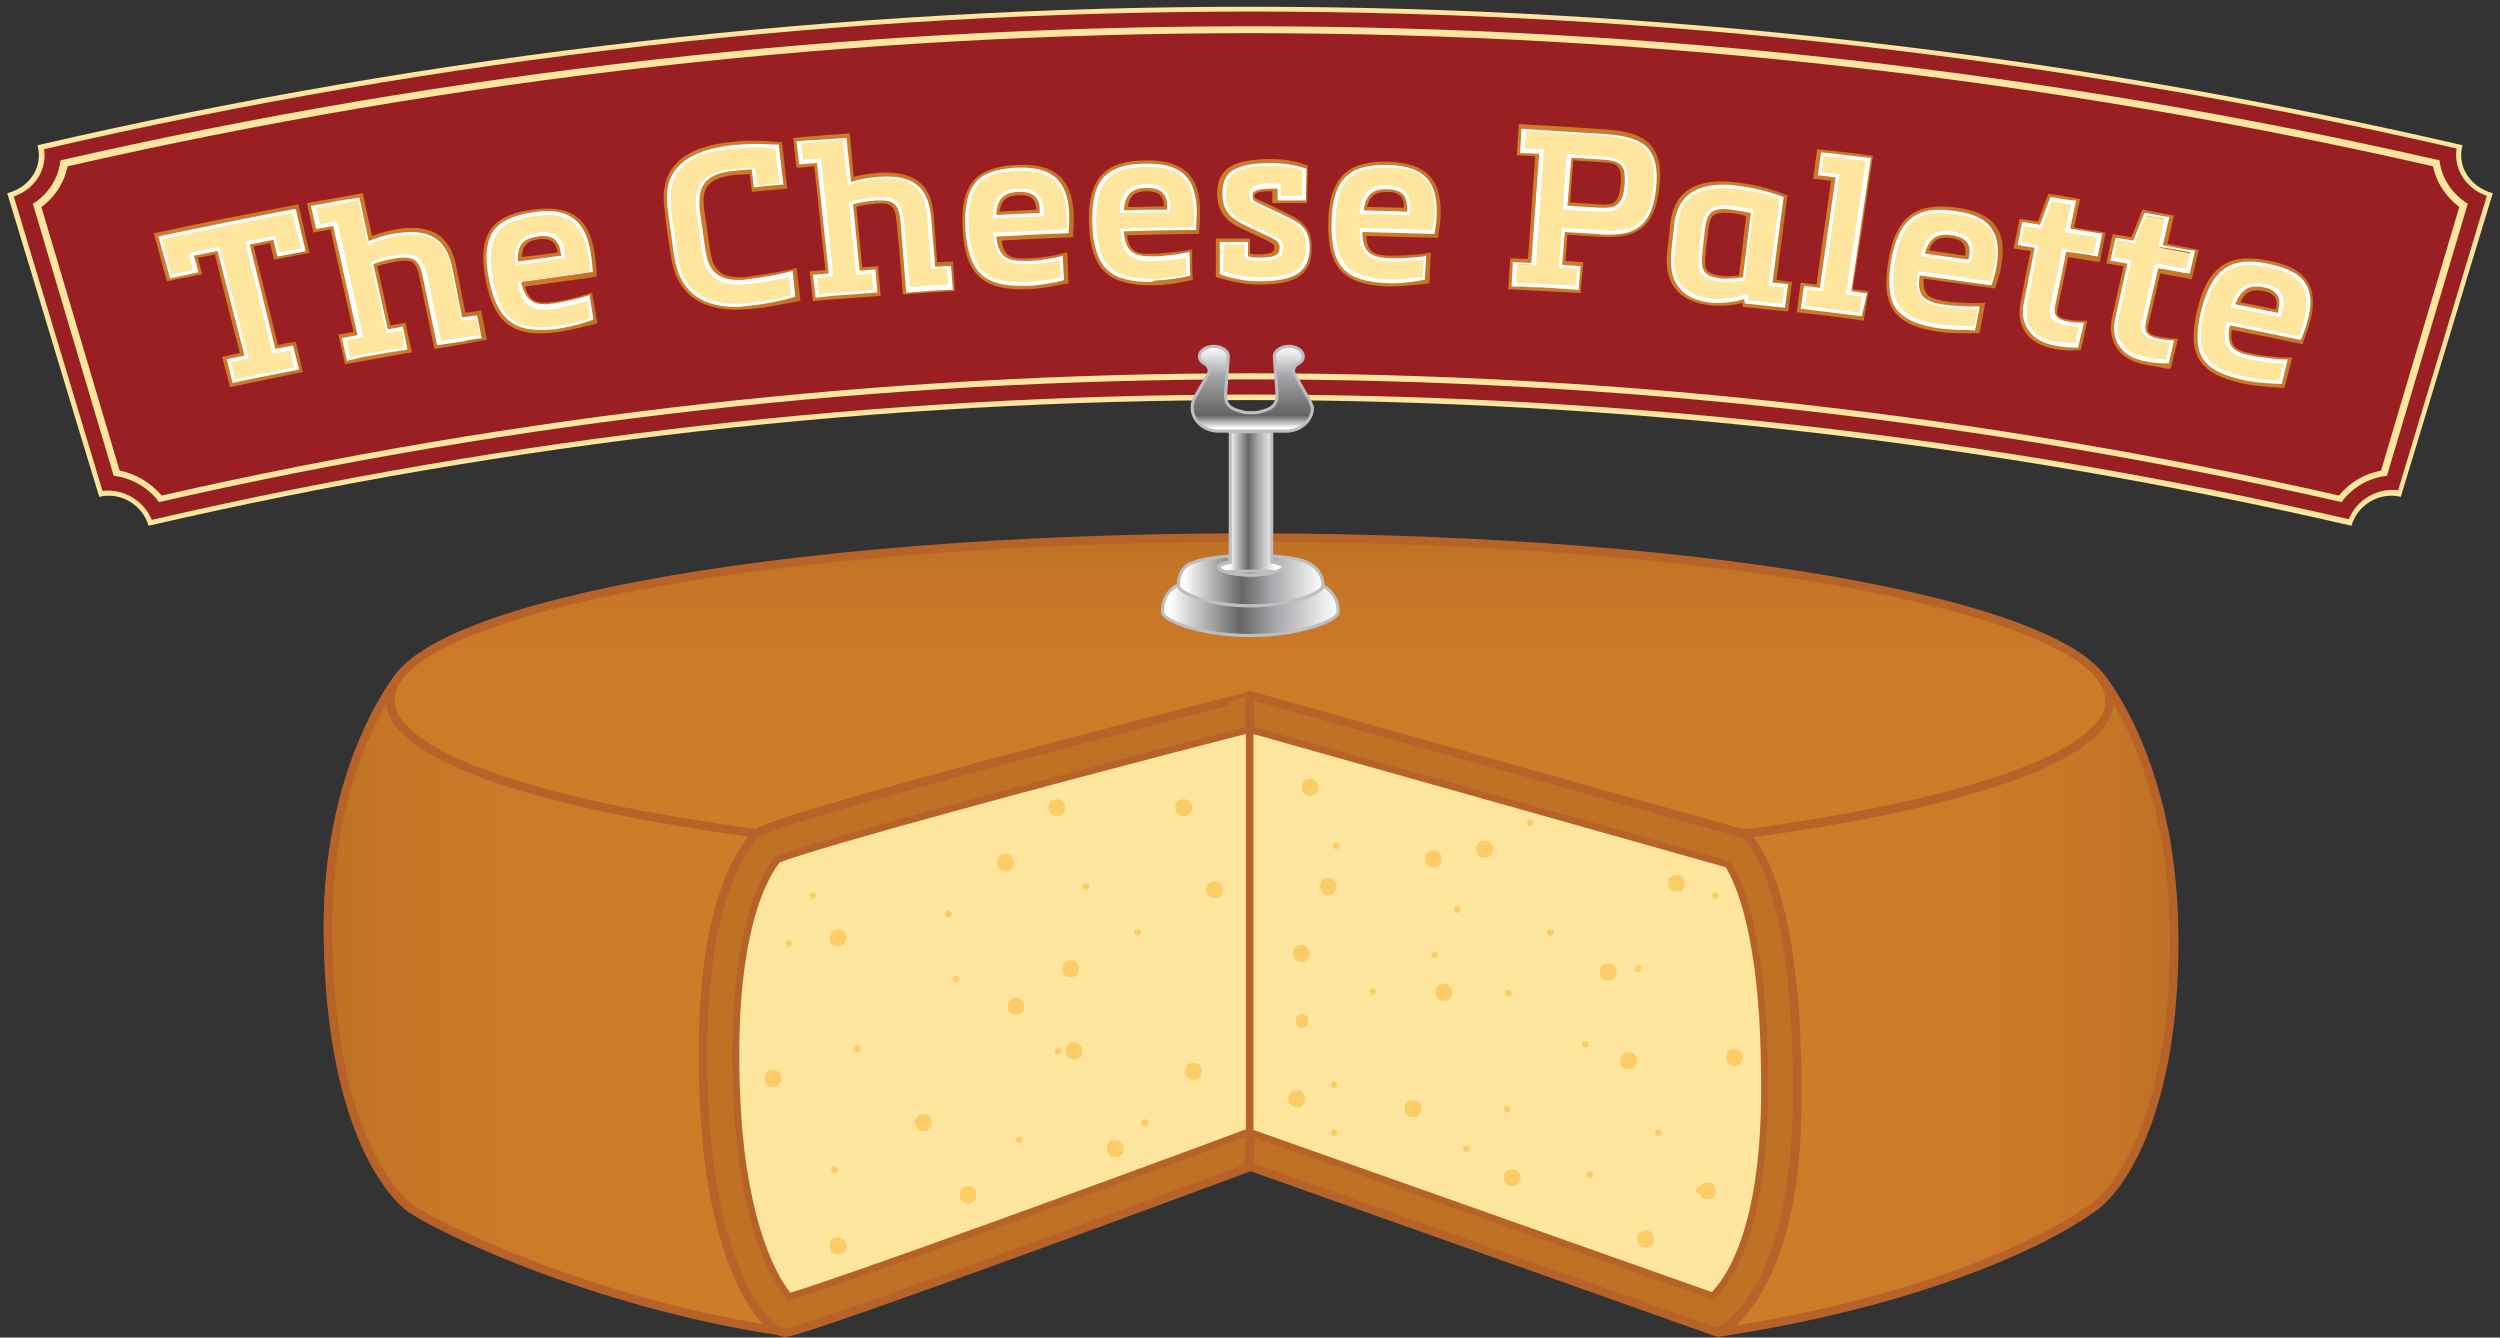 <?xml version="1.0" standalone="no"?><!DOCTYPE svg PUBLIC "-//W3C//DTD SVG 1.1//EN" "http://www.w3.org/Graphics/SVG/1.1/DTD/svg11.dtd"><svg width="100%" height="100%" viewBox="0 0 200 107" version="1.1" xmlns="http://www.w3.org/2000/svg" xmlns:xlink="http://www.w3.org/1999/xlink" xml:space="preserve" style="fill-rule:evenodd;clip-rule:evenodd;stroke-miterlimit:1.414;"><rect x="0" y="0" width="200" height="107" fill="#333333" stroke="none"/><g><g><g><path d="M26.236,74.132c0,-11.934 5.099,-19.453 5.941,-20.294c-0.842,0.841 -5.941,8.412 -5.941,20.294c0,12.987 5.047,20.821 6.204,22.135c-1.157,-1.262 -6.204,-9.148 -6.204,-22.135Z" style="fill:url(#_Linear1);fill-rule:nonzero;stroke-width:0.68px;stroke:#b66228;"/><path d="M32.124,53.891c-0.578,0.683 -0.894,1.419 -0.894,2.103c0,4.416 11.567,8.307 29.338,10.673l-0.053,0.052c-1.998,2.156 -3.785,6.625 -4.153,14.406c-0.105,2.313 -0.105,4.89 0.052,7.781c0.684,12.146 4.522,17.193 6.204,17.613l0.211,0.053c-0.053,0 -0.158,0 -0.211,-0.053c-15.457,-2.26 -28.496,-8.727 -30.021,-10.042c-2.629,-2.26 -6.361,-8.832 -6.361,-22.292c0,-13.459 5.888,-20.294 5.888,-20.294Z" style="fill:url(#_Linear2);fill-rule:nonzero;stroke-width:0.68px;stroke:#b66228;"/></g><path d="M167.928,53.996c0.579,0.683 0.789,1.367 0.789,2.103c0,4.416 -11.409,8.254 -29.127,10.62l0.052,0.053c1.998,2.155 4.101,7.571 4.101,22.187c0,12.198 -4.731,17.245 -6.414,17.666c15.405,-2.314 25.657,-6.783 30.231,-10.095c2.629,-1.945 6.625,-8.833 6.362,-22.292c-0.21,-13.565 -5.994,-20.242 -5.994,-20.242Z" style="fill:url(#_Linear3);fill-rule:nonzero;stroke-width:0.68px;stroke:#b66228;"/><path d="M100,55.678l39.38,11.041c17.77,-2.366 29.39,-6.256 29.39,-10.673c0,-7.203 -30.81,-13.039 -68.77,-13.039c-37.96,0 -68.77,5.784 -68.77,12.987c0,4.416 11.567,8.307 29.338,10.673c1.682,-1.42 39.432,-10.989 39.432,-10.989Z" style="fill:url(#_Linear4);fill-rule:nonzero;stroke-width:0.68px;stroke-linejoin:round;stroke:#b66228;"/><path d="M60.515,66.719c-2.05,2.208 -3.838,6.677 -4.206,14.459c-0.105,2.313 -0.105,4.889 0.053,7.781c0.683,12.145 4.521,17.192 6.204,17.613c0.052,0 0.157,0 0.21,0.053c1.525,0 37.171,-13.25 37.171,-13.25l0,-15.772l0,-8.518l0,-13.407c0.053,0 -37.697,9.569 -39.432,11.041Z" style="fill:url(#_Linear5);fill-rule:nonzero;stroke-width:0.68px;stroke-linejoin:round;stroke:#b66228;"/><path d="M143.586,81.125c-0.789,-11.987 -3.944,-14.353 -3.944,-14.353l-0.262,-0.105l-39.38,-11.041l0,37.697l37.329,13.249c0,0 6.467,-2.208 6.467,-19.453c0,-2.208 -0.105,-4.206 -0.21,-5.994Z" style="fill:url(#_Linear6);fill-rule:nonzero;stroke-width:0.68px;stroke-linejoin:round;stroke:#b66228;"/><path d="M100,90.589l0,-32.229l38.223,10.778c0.631,0.946 2.261,4.153 2.786,12.197c0.106,1.788 0.158,3.786 0.158,5.836c0,11.304 -2.892,15.3 -4.153,16.509l-37.014,-13.091Z" style="fill:#fee69f;fill-rule:nonzero;stroke-width:0.55px;stroke:#b66228;"/><path d="M62.198,68.77c-0.999,1.262 -2.839,4.574 -3.26,12.46c-0.105,2.314 -0.105,4.785 0.053,7.466c0.525,9.464 3.049,13.828 4.153,15.037c4.101,-1.209 24.658,-8.675 36.803,-13.197l0,-32.176c-15.772,4.048 -34.963,9.253 -37.749,10.41Z" style="fill:#fee69f;fill-rule:nonzero;stroke-width:0.55px;stroke:#b66228;"/></g><path d="M85.91,84.753c0.893,0 0.893,-1.367 0,-1.367c-0.894,0 -0.894,1.367 0,1.367Z" style="fill:#fccc67;fill-rule:nonzero;"/><path d="M73.87,90.484c0.893,0 0.893,-1.367 0,-1.367c-0.894,0 -0.894,1.367 0,1.367Z" style="fill:#fccc67;fill-rule:nonzero;"/><path d="M85.647,78.181c0.893,0 0.893,-1.367 0,-1.367c-0.894,0 -0.894,1.367 0,1.367Z" style="fill:#fccc67;fill-rule:nonzero;"/><path d="M95.478,86.383c0.894,0 0.894,-1.367 0,-1.367c-0.893,0 -0.841,1.367 0,1.367Z" style="fill:#fccc67;fill-rule:nonzero;"/><path d="M94.69,65.3c0.894,0 0.894,-1.367 0,-1.367c-0.894,0 -0.894,1.367 0,1.367Z" style="fill:#fccc67;fill-rule:nonzero;"/><path d="M67.035,75.71c0.893,0 0.893,-1.367 0,-1.367c-0.894,0 -0.894,1.367 0,1.367Z" style="fill:#fccc67;fill-rule:nonzero;"/><path d="M80.442,69.664c0.893,0 0.893,-1.367 0,-1.367c-0.894,0 -0.894,1.367 0,1.367Z" style="fill:#fccc67;fill-rule:nonzero;"/><path d="M130.284,85.542c0.894,0 0.894,-1.367 0,-1.367c-0.894,0 -0.894,1.367 0,1.367Z" style="fill:#fccc67;fill-rule:nonzero;"/><path d="M136.593,95.952c0.894,0 0.894,-1.367 0,-1.367c-0.894,0 -0.894,1.367 0,1.367Z" style="fill:#fccc67;fill-rule:nonzero;"/><path d="M115.51,80.074c0.894,0 0.894,-1.367 0,-1.367c-0.894,0 -0.894,1.367 0,1.367Z" style="fill:#fccc67;fill-rule:nonzero;"/><path d="M120.978,94.9c0.894,0 0.894,-1.367 0,-1.367c-0.894,0 -0.894,1.367 0,1.367Z" style="fill:#fccc67;fill-rule:nonzero;"/><path d="M128.654,78.444c0.894,0 0.894,-1.367 0,-1.367c-0.894,0 -0.894,1.367 0,1.367Z" style="fill:#fccc67;fill-rule:nonzero;"/><path d="M103.733,88.591c0.894,0 0.894,-1.367 0,-1.367c-0.894,0 -0.894,1.367 0,1.367Z" style="fill:#fccc67;fill-rule:nonzero;"/><path d="M104.784,63.67c0.894,0 0.894,-1.367 0,-1.367c-0.893,0 -0.841,1.367 0,1.367Z" style="fill:#fccc67;fill-rule:nonzero;"/><path d="M131.651,99.79c0.894,0 0.894,-1.367 0,-1.367c-0.894,0 -0.894,1.367 0,1.367Z" style="fill:#fccc67;fill-rule:nonzero;"/><path d="M138.749,85.279c0.893,0 0.893,-1.367 0,-1.367c-0.894,0 -0.894,1.367 0,1.367Z" style="fill:#fccc67;fill-rule:nonzero;"/><path d="M118.77,68.612c0.894,0 0.894,-1.367 0,-1.367c-0.894,0 -0.894,1.367 0,1.367Z" style="fill:#fccc67;fill-rule:nonzero;"/><path d="M106.257,71.609c0.893,0 0.893,-1.367 0,-1.367c-0.894,0 -0.842,1.367 0,1.367Z" style="fill:#fccc67;fill-rule:nonzero;"/><path d="M113.039,89.38c0.894,0 0.894,-1.367 0,-1.367c-0.894,0 -0.894,1.367 0,1.367Z" style="fill:#fccc67;fill-rule:nonzero;"/><path d="M114.669,69.401c0.894,0 0.894,-1.367 0,-1.367c-0.894,0 -0.894,1.367 0,1.367Z" style="fill:#fccc67;fill-rule:nonzero;"/><path d="M104.101,76.972c0.894,0 0.894,-1.367 0,-1.367c-0.894,0 -0.894,1.367 0,1.367Z" style="fill:#fccc67;fill-rule:nonzero;"/><path d="M67.035,100.368c0.893,0 0.893,-1.367 0,-1.367c-0.894,0 -0.894,1.367 0,1.367Z" style="fill:#fccc67;fill-rule:nonzero;"/><path d="M61.83,86.961c0.893,0 0.893,-1.367 0,-1.367c-0.894,-0.052 -0.894,1.367 0,1.367Z" style="fill:#fccc67;fill-rule:nonzero;"/><path d="M81.283,81.178c0.894,0 0.894,-1.367 0,-1.367c-0.894,0 -0.894,1.367 0,1.367Z" style="fill:#fccc67;fill-rule:nonzero;"/><path d="M89.222,92.587c0.894,0 0.894,-1.367 0,-1.367c-0.894,0 -0.894,1.367 0,1.367Z" style="fill:#fccc67;fill-rule:nonzero;"/><path d="M97.161,71.872c0.894,0 0.894,-1.367 0,-1.367c-0.894,0 -0.894,1.367 0,1.367Z" style="fill:#fccc67;fill-rule:nonzero;"/><path d="M77.445,96.267c0.894,0 0.894,-1.367 0,-1.367c-0.894,0 -0.894,1.367 0,1.367Z" style="fill:#fccc67;fill-rule:nonzero;"/><path d="M134.122,71.346c0.894,0 0.894,-1.367 0,-1.367c-0.894,0 -0.894,1.367 0,1.367Z" style="fill:#fccc67;fill-rule:nonzero;"/><path d="M84.543,65.3c0.893,0 0.893,-1.367 0,-1.367c-0.894,0 -0.894,1.367 0,1.367Z" style="fill:#fccc67;fill-rule:nonzero;"/><path d="M104.154,82.229c0.683,0 0.683,-1.104 0,-1.104c-0.684,0 -0.684,1.104 0,1.104Z" style="fill:#fccc67;fill-rule:nonzero;"/><path d="M132.65,90.904c0.368,0 0.368,-0.525 0,-0.525c-0.368,0 -0.368,0.525 0,0.525Z" style="fill:#fccc67;fill-rule:nonzero;"/><path d="M127.182,94.217c0.368,0 0.368,-0.526 0,-0.526c-0.368,0 -0.368,0.526 0,0.526Z" style="fill:#fccc67;fill-rule:nonzero;"/><path d="M116.562,73.028c0.368,0 0.368,-0.525 0,-0.525c-0.369,0 -0.316,0.525 0,0.525Z" style="fill:#fccc67;fill-rule:nonzero;"/><path d="M117.298,92.166c0.368,0 0.368,-0.526 0,-0.526c-0.368,0 -0.316,0.526 0,0.526Z" style="fill:#fccc67;fill-rule:nonzero;"/><path d="M84.648,84.332c0.368,0 0.368,-0.525 0,-0.525c-0.368,0 -0.368,0.525 0,0.525Z" style="fill:#fccc67;fill-rule:nonzero;"/><path d="M91.588,90.063c0.368,0 0.368,-0.526 0,-0.526c-0.368,0 -0.368,0.526 0,0.526Z" style="fill:#fccc67;fill-rule:nonzero;"/><path d="M120.557,89.012c0.368,0 0.368,-0.526 0,-0.526c-0.315,-0.053 -0.315,0.526 0,0.526Z" style="fill:#fccc67;fill-rule:nonzero;"/><path d="M131.073,77.76c0.368,0 0.368,-0.526 0,-0.526c-0.368,0 -0.368,0.526 0,0.526Z" style="fill:#fccc67;fill-rule:nonzero;"/><path d="M124.027,74.869c0.368,0 0.368,-0.526 0,-0.526c-0.368,-0.053 -0.368,0.526 0,0.526Z" style="fill:#fccc67;fill-rule:nonzero;"/><path d="M120.662,79.706c0.368,0 0.368,-0.526 0,-0.526c-0.368,-0.053 -0.368,0.526 0,0.526Z" style="fill:#fccc67;fill-rule:nonzero;"/><path d="M76.446,78.601c0.368,0 0.368,-0.525 0,-0.525c-0.368,0 -0.368,0.525 0,0.525Z" style="fill:#fccc67;fill-rule:nonzero;"/><path d="M81.546,91.43c0.368,0 0.368,-0.526 0,-0.526c-0.368,0 -0.368,0.526 0,0.526Z" style="fill:#fccc67;fill-rule:nonzero;"/><path d="M63.091,75.762c0.369,0 0.369,-0.525 0,-0.525c-0.315,-0.053 -0.315,0.525 0,0.525Z" style="fill:#fccc67;fill-rule:nonzero;"/><path d="M86.856,71.188c0.368,0 0.368,-0.526 0,-0.526c-0.368,0 -0.368,0.526 0,0.526Z" style="fill:#fccc67;fill-rule:nonzero;"/><path d="M106.887,67.928c0.369,0 0.369,-0.525 0,-0.525c-0.368,0 -0.315,0.525 0,0.525Z" style="fill:#fccc67;fill-rule:nonzero;"/><path d="M109.832,79.6c0.368,0 0.368,-0.525 0,-0.525c-0.368,-0.053 -0.368,0.525 0,0.525Z" style="fill:#fccc67;fill-rule:nonzero;"/><path d="M135.91,95.478c0.368,0 0.368,-0.525 0,-0.525c-0.316,-0.053 -0.316,0.525 0,0.525Z" style="fill:#fccc67;fill-rule:nonzero;"/><path d="M66.772,93.849c0.368,0 0.368,-0.526 0,-0.526c-0.368,-0.053 -0.368,0.526 0,0.526Z" style="fill:#fccc67;fill-rule:nonzero;"/><path d="M75.868,73.396c0.368,0 0.368,-0.525 0,-0.525c-0.369,0 -0.316,0.525 0,0.525Z" style="fill:#fccc67;fill-rule:nonzero;"/><path d="M65.037,71.924c0.368,0 0.368,-0.525 0,-0.525c-0.368,0 -0.368,0.525 0,0.525Z" style="fill:#fccc67;fill-rule:nonzero;"/><path d="M114.774,76.656c0.368,0 0.368,-0.526 0,-0.526c-0.368,0 -0.368,0.526 0,0.526Z" style="fill:#fccc67;fill-rule:nonzero;"/><path d="M126.814,83.807c0.368,0 0.368,-0.526 0,-0.526c-0.368,0 -0.368,0.526 0,0.526Z" style="fill:#fccc67;fill-rule:nonzero;"/><path d="M106.73,90.904c0.368,0 0.368,-0.525 0,-0.525c-0.368,0 -0.368,0.525 0,0.525Z" style="fill:#fccc67;fill-rule:nonzero;"/><path d="M106.73,87.066c0.368,0 0.368,-0.526 0,-0.526c-0.368,0 -0.368,0.526 0,0.526Z" style="fill:#fccc67;fill-rule:nonzero;"/><path d="M137.224,71.924c0.368,0 0.368,-0.525 0,-0.525c-0.368,0 -0.368,0.525 0,0.525Z" style="fill:#fccc67;fill-rule:nonzero;"/><path d="M122.397,66.088c0.369,0 0.369,-0.525 0,-0.525c-0.315,-0.053 -0.315,0.525 0,0.525Z" style="fill:#fccc67;fill-rule:nonzero;"/><path d="M91.009,74.869c0.368,0 0.368,-0.526 0,-0.526c-0.368,0 -0.315,0.526 0,0.526Z" style="fill:#fccc67;fill-rule:nonzero;"/><path d="M68.559,84.175c0.368,0 0.368,-0.526 0,-0.526c-0.368,0 -0.315,0.526 0,0.526Z" style="fill:#fccc67;fill-rule:nonzero;"/><path d="M100,55.678" style="fill:none;stroke-width:0.55px;stroke:#fccc67;"/><path d="M197.003,11.619c-63.827,-14.774 -130.179,-14.774 -194.006,0c0.473,1.683 -0.578,3.365 -2.419,3.838c2.471,8.097 4.89,16.194 7.361,24.291c1.682,-0.421 3.47,0.631 3.943,2.313c57.992,-13.407 118.244,-13.407 176.236,0c0.473,-1.682 2.261,-2.734 3.943,-2.313c2.471,-8.097 4.89,-16.194 7.361,-24.291c-1.788,-0.473 -2.892,-2.155 -2.419,-3.838Z" style="fill:#fee69f;fill-rule:nonzero;"/><path d="M12.145,41.588c-0.631,-1.525 -2.261,-2.524 -3.943,-2.314c-2.366,-7.833 -4.732,-15.72 -7.098,-23.554c1.683,-0.578 2.681,-2.155 2.419,-3.785c63.459,-14.669 129.495,-14.669 193.007,-0.053c-0.263,1.63 0.736,3.207 2.418,3.786c-2.365,7.834 -4.731,15.72 -7.097,23.554c-1.63,-0.21 -3.313,0.736 -3.944,2.313c-57.833,-13.302 -117.928,-13.302 -175.762,0.053Z" style="fill:#9a1f22;fill-rule:nonzero;"/><path d="M12.829,39.905c-0.842,-1.104 -2.103,-1.84 -3.523,-2.05c-2.103,-7.15 -4.259,-14.301 -6.362,-21.399c1.157,-0.788 1.946,-2.05 2.156,-3.365c62.46,-14.195 127.34,-14.195 189.8,0c0.21,1.315 0.999,2.577 2.156,3.365c-2.103,7.151 -4.259,14.301 -6.362,21.399c-1.367,0.21 -2.681,0.946 -3.523,2.05c-57.36,-13.091 -116.982,-13.091 -174.342,0Z" style="fill:#9a1f22;fill-rule:nonzero;"/><path d="M194.637,13.302c0.263,1.262 0.999,2.418 2.103,3.26c-2.103,7.045 -4.153,14.037 -6.256,21.083c-1.315,0.262 -2.524,0.946 -3.365,1.997c-57.308,-13.038 -116.825,-13.038 -174.185,0c-0.841,-0.998 -2.051,-1.735 -3.365,-1.997c-2.103,-7.046 -4.154,-14.038 -6.257,-21.083c1.104,-0.789 1.84,-1.998 2.103,-3.26c62.251,-14.196 126.919,-14.196 189.222,0M195.163,12.829c-62.618,-14.301 -127.708,-14.301 -190.326,0c-0.158,1.419 -0.946,2.681 -2.208,3.47c2.155,7.255 4.311,14.511 6.467,21.766c1.419,0.158 2.786,0.947 3.627,2.103c57.466,-13.091 117.14,-13.091 174.606,0c0.841,-1.156 2.156,-1.945 3.628,-2.103c2.156,-7.255 4.311,-14.511 6.467,-21.766c-1.262,-0.789 -2.103,-2.051 -2.261,-3.47Z" style="fill:#fee69f;fill-rule:nonzero;"/><path d="M18.402,30.967c-0.211,-0.788 -0.421,-1.577 -0.631,-2.418c0.473,-0.105 0.946,-0.21 1.419,-0.316c-0.683,-2.628 -1.367,-5.257 -1.998,-7.886c-0.473,0.105 -0.893,0.21 -1.367,0.263c0.106,0.42 0.211,0.894 0.368,1.314c-0.946,0.211 -1.892,0.368 -2.839,0.579c-0.368,-1.262 -0.683,-2.577 -1.051,-3.838c3.838,-0.842 7.676,-1.578 11.567,-2.314c0.315,1.315 0.578,2.576 0.893,3.891c-0.946,0.158 -1.892,0.368 -2.839,0.526c-0.105,-0.421 -0.21,-0.894 -0.315,-1.315c-0.421,0.105 -0.894,0.158 -1.315,0.263c0.631,2.629 1.315,5.258 1.946,7.887c0.473,-0.106 0.946,-0.211 1.419,-0.263c0.211,0.788 0.368,1.63 0.579,2.418c-1.946,0.421 -3.891,0.789 -5.836,1.209Z" style="fill:url(#_Linear7);fill-rule:nonzero;"/><g><path d="M22.24,20.4c-0.105,-0.421 -0.211,-0.894 -0.316,-1.315c-0.736,0.158 -1.419,0.263 -2.155,0.421c0.736,2.891 1.419,5.783 2.155,8.675c0.473,-0.105 0.947,-0.21 1.42,-0.263c0.158,0.526 0.263,1.104 0.42,1.63c-1.682,0.315 -3.364,0.631 -4.994,0.999c-0.158,-0.526 -0.263,-1.104 -0.421,-1.63c0.473,-0.105 0.946,-0.21 1.42,-0.316c-0.736,-2.891 -1.472,-5.783 -2.209,-8.622c-0.736,0.158 -1.472,0.315 -2.155,0.473c0.105,0.421 0.21,0.894 0.368,1.315c-0.684,0.157 -1.315,0.262 -1.998,0.42c-0.263,-1.051 -0.578,-2.05 -0.841,-3.102c3.575,-0.736 7.15,-1.472 10.725,-2.155c0.263,1.051 0.473,2.05 0.736,3.102c-0.841,0.105 -1.472,0.21 -2.155,0.368Z" style="fill:#fee69f;fill-rule:nonzero;"/><path d="M18.612,30.652l-0.473,-1.893l0.158,-0.052c0.42,-0.106 0.841,-0.158 1.261,-0.263l-2.155,-8.36c-0.631,0.105 -1.262,0.263 -1.893,0.368l0.368,1.315l-0.158,0.052c-0.683,0.158 -1.314,0.263 -1.998,0.421l-0.105,0.052l-0.946,-3.365l0.158,-0.052c3.522,-0.736 7.15,-1.472 10.725,-2.156l0.105,0l0.789,3.365l-0.158,0.053c-0.683,0.105 -1.367,0.263 -1.998,0.368l-0.105,0l-0.315,-1.315c-0.631,0.105 -1.262,0.263 -1.893,0.368l2.05,8.36c0.421,-0.105 0.842,-0.158 1.315,-0.263l0.105,0l0.473,1.893l-0.158,0.052c-1.629,0.316 -3.312,0.631 -4.994,0.999l-0.158,0.053ZM18.454,28.97l0.368,1.366c1.578,-0.315 3.207,-0.63 4.732,-0.946l-0.315,-1.367c-0.421,0.105 -0.842,0.158 -1.315,0.263l-0.105,0l-2.208,-8.938l0.158,-0.053c0.736,-0.157 1.419,-0.262 2.155,-0.42l0.105,0l0.316,1.314c0.578,-0.105 1.157,-0.21 1.735,-0.315l-0.684,-2.839c-3.47,0.631 -6.992,1.367 -10.41,2.103l0.736,2.839c0.579,-0.105 1.157,-0.263 1.735,-0.368l-0.368,-1.315l0.158,-0.052c0.736,-0.158 1.472,-0.316 2.208,-0.473l0.105,0l0.053,0.105l2.261,8.78l-0.158,0.053c-0.421,0.105 -0.841,0.157 -1.262,0.263Z" style="fill:#fff;fill-rule:nonzero;"/></g><path d="M34.753,27.918c-0.421,-1.945 -0.789,-3.838 -1.209,-5.783c-0.263,-1.262 -0.631,-1.42 -1.841,-1.21c-0.525,0.105 -1.104,0.211 -1.524,0.368c0.368,1.578 0.683,3.155 1.051,4.732c0.421,-0.052 0.842,-0.157 1.21,-0.21c0.157,0.789 0.315,1.577 0.525,2.366c-1.787,0.315 -3.575,0.631 -5.362,0.946c-0.158,-0.788 -0.369,-1.577 -0.526,-2.366c0.42,-0.052 0.841,-0.157 1.209,-0.21c-0.631,-2.734 -1.262,-5.468 -1.84,-8.202c-0.473,0.105 -0.947,0.158 -1.367,0.263c-0.158,-0.789 -0.368,-1.577 -0.526,-2.366c1.472,-0.263 2.997,-0.526 4.469,-0.789c0.263,1.157 0.473,2.261 0.736,3.418c0.578,-0.21 1.262,-0.421 1.893,-0.526c3.68,-0.631 4.574,1.367 4.889,3.155c0.211,1.156 0.474,2.313 0.684,3.522c0.421,-0.052 0.841,-0.105 1.262,-0.21c0.158,0.789 0.315,1.577 0.473,2.366c-1.472,0.263 -2.839,0.526 -4.206,0.736Z" style="fill:url(#_Linear8);fill-rule:nonzero;"/><g><path d="M38.118,25.342c0.105,0.526 0.21,1.051 0.315,1.577c-0.42,0.053 -0.841,0.105 -1.209,0.21c-0.684,0.105 -1.42,0.211 -2.103,0.316c-0.368,-1.788 -0.736,-3.575 -1.104,-5.416c-0.316,-1.524 -0.947,-1.735 -2.314,-1.524c-0.788,0.105 -1.472,0.315 -1.892,0.525c0.42,1.841 0.788,3.628 1.209,5.468c0.421,-0.052 0.841,-0.157 1.209,-0.21c0.105,0.526 0.211,1.052 0.316,1.577c-0.421,0.053 -0.842,0.158 -1.21,0.211c-0.736,0.105 -1.419,0.263 -2.155,0.368c-0.421,0.052 -0.841,0.157 -1.209,0.21c-0.106,-0.526 -0.263,-1.051 -0.368,-1.577c0.42,-0.053 0.841,-0.158 1.209,-0.211c-0.684,-2.996 -1.367,-5.993 -1.998,-8.99c-0.473,0.105 -0.946,0.158 -1.42,0.263c-0.105,-0.526 -0.263,-1.052 -0.368,-1.577c0.473,-0.106 0.947,-0.158 1.42,-0.263c0.736,-0.158 1.472,-0.263 2.208,-0.368c0.263,1.156 0.526,2.366 0.789,3.522c0.525,-0.263 1.367,-0.526 2.313,-0.683c3.365,-0.579 4.101,1.104 4.416,2.839c0.263,1.314 0.526,2.576 0.789,3.89c0.316,0 0.736,-0.105 1.157,-0.157Z" style="fill:#fee69f;fill-rule:nonzero;"/><path d="M27.76,28.864l-0.42,-1.84l0.157,0c0.368,-0.052 0.736,-0.158 1.104,-0.21l-1.945,-8.728c-0.42,0.053 -0.841,0.158 -1.262,0.211l-0.105,0l-0.42,-1.841l0.157,0c0.473,-0.105 0.947,-0.157 1.42,-0.263c0.736,-0.157 1.472,-0.262 2.208,-0.368l0.105,0l0.736,3.47c0.579,-0.262 1.42,-0.525 2.156,-0.63c0.421,-0.053 0.841,-0.106 1.209,-0.106c2.419,0 3.05,1.525 3.365,3.05l0.736,3.785c0.368,-0.052 0.736,-0.105 1.104,-0.157l0.105,0l0.368,1.84l-0.157,0c-0.421,0.052 -0.842,0.105 -1.21,0.21c-0.683,0.105 -1.419,0.21 -2.103,0.316l-0.105,0l-1.156,-5.521c-0.263,-1.262 -0.737,-1.472 -1.42,-1.472c-0.21,0 -0.421,0 -0.736,0.052c-0.631,0.106 -1.315,0.263 -1.788,0.474l1.157,5.205c0.368,-0.053 0.736,-0.105 1.104,-0.211l0.105,0l0.368,1.841l-1.367,0.21c-0.736,0.105 -1.419,0.263 -2.155,0.368l-1.315,0.315ZM27.708,27.234l0.315,1.315l1.104,-0.21c0.736,-0.106 1.42,-0.263 2.156,-0.368l1.104,-0.211l-0.263,-1.314c-0.368,0.052 -0.736,0.105 -1.104,0.21l-0.105,0l-1.262,-5.678l0.105,-0.053c0.526,-0.21 1.209,-0.42 1.945,-0.525c0.316,-0.053 0.579,-0.053 0.789,-0.053c0.946,0 1.42,0.473 1.683,1.682l1.104,5.258c0.683,-0.105 1.314,-0.21 1.998,-0.315c0.368,-0.053 0.736,-0.106 1.104,-0.158l-0.263,-1.315c-0.368,0.053 -0.736,0.106 -1.104,0.158l-0.105,0l-0.789,-4.048c-0.316,-1.472 -0.841,-2.839 -3.102,-2.839c-0.368,0 -0.736,0.052 -1.157,0.105c-0.841,0.158 -1.682,0.368 -2.261,0.683l-0.157,0.053l-0.789,-3.575c-0.683,0.105 -1.42,0.263 -2.103,0.368c-0.421,0.052 -0.841,0.158 -1.262,0.21l0.316,1.314c0.42,-0.052 0.841,-0.157 1.261,-0.21l0.106,0l2.103,9.254l-0.158,0c-0.526,0.157 -0.894,0.21 -1.209,0.262Z" style="fill:#fff;fill-rule:nonzero;"/></g><path d="M44.742,26.551c-3.627,0.526 -5.205,-0.631 -5.888,-4.154c-0.789,-4.1 0.946,-5.257 3.785,-5.625c2.997,-0.421 4.522,0.683 4.942,3.522c0.053,0.368 0.106,0.789 0.158,1.473c0,0.105 0,0.262 0,0.368c-1.893,0.262 -3.785,0.525 -5.731,0.788c0.368,1.42 1.157,1.367 2.471,1.209c0.421,-0.052 1.788,-0.368 2.419,-0.578c0.158,-0.052 0.315,-0.105 0.473,-0.158c0.158,0.842 0.263,1.63 0.421,2.472c-0.105,0.052 -0.211,0.052 -0.316,0.105c-0.683,0.105 -1.682,0.42 -2.734,0.578ZM44.637,20.189c-0.158,-0.841 -0.631,-1.156 -1.524,-1.051c-0.842,0.105 -1.315,0.42 -1.367,1.419c0.946,-0.105 1.892,-0.21 2.891,-0.368Z" style="fill:url(#_Linear9);fill-rule:nonzero;"/><g><path d="M41.535,22.503c0.421,2.155 1.578,2.103 3.05,1.945c0.42,-0.053 1.84,-0.368 2.471,-0.578c0.105,0.525 0.157,1.104 0.263,1.629c-0.631,0.211 -1.683,0.526 -2.682,0.684c-3.47,0.473 -4.784,-0.578 -5.415,-3.838c-0.736,-3.838 0.736,-4.837 3.417,-5.205c2.366,-0.316 3.996,0.263 4.469,3.154c0.053,0.421 0.105,0.894 0.158,1.42c-1.84,0.263 -3.785,0.526 -5.731,0.789ZM45.058,20.557c0,-0.157 0,-0.263 -0.053,-0.368c-0.21,-1.209 -0.946,-1.524 -2.05,-1.367c-1.157,0.158 -1.84,0.736 -1.683,2.314c1.315,-0.263 2.577,-0.421 3.786,-0.579Z" style="fill:#fee69f;fill-rule:nonzero;"/><path d="M43.218,26.393c-2.366,0 -3.523,-1.156 -4.101,-4.048c-0.368,-1.788 -0.211,-3.05 0.368,-3.891c0.578,-0.788 1.524,-1.209 3.154,-1.472c0.421,-0.052 0.789,-0.105 1.104,-0.105c2.051,0 3.155,1.051 3.523,3.365c0.053,0.368 0.105,0.788 0.158,1.419l0,0.106l-0.105,0c-1.841,0.262 -3.733,0.525 -5.626,0.788c0.315,1.525 1.104,1.788 1.84,1.788c0.316,0 0.631,-0.053 0.999,-0.105c0.421,-0.053 1.788,-0.368 2.471,-0.579l0.158,-0.052l0.315,1.945l-0.105,0.053c-0.526,0.21 -1.63,0.525 -2.681,0.683c-0.526,0.105 -0.999,0.105 -1.472,0.105ZM43.796,17.192c-0.315,0 -0.683,0.053 -1.052,0.106c-1.577,0.21 -2.471,0.63 -2.944,1.367c-0.578,0.788 -0.683,1.997 -0.368,3.68c0.526,2.786 1.577,3.838 3.838,3.838c0.421,0 0.894,-0.053 1.42,-0.105c0.999,-0.158 1.945,-0.421 2.523,-0.631l-0.21,-1.367c-0.736,0.21 -1.945,0.473 -2.366,0.578c-0.42,0.053 -0.736,0.105 -1.051,0.105c-1.262,0 -1.893,-0.631 -2.156,-2.103l0,-0.157l0.158,0c1.893,-0.263 3.785,-0.526 5.625,-0.789c-0.052,-0.578 -0.052,-0.946 -0.157,-1.262c-0.368,-2.313 -1.367,-3.26 -3.26,-3.26ZM41.22,21.241l0,-0.158c-0.158,-1.472 0.42,-2.261 1.787,-2.471c1.262,-0.158 1.998,0.315 2.156,1.525c0,0.105 0.053,0.263 0.053,0.42l0,0.105l-0.106,0c-1.261,0.158 -2.471,0.368 -3.733,0.526l-0.157,0.053ZM43.428,18.875c-0.105,0 -0.263,0 -0.421,0.052c-1.209,0.158 -1.63,0.737 -1.577,1.998c1.157,-0.157 2.313,-0.315 3.47,-0.473c0,-0.105 0,-0.158 -0.052,-0.263c-0.106,-0.894 -0.579,-1.314 -1.42,-1.314Z" style="fill:#fff;fill-rule:nonzero;"/></g><path d="M60.042,24.711c-5.678,0.578 -6.204,-3.102 -6.414,-4.522c-0.158,-0.999 -0.316,-2.05 -0.421,-3.049c-0.21,-1.525 -0.736,-5.153 5.258,-5.784c1.524,-0.157 2.786,-0.105 3.733,0c0.105,0 0.21,0 0.368,0.053c0.157,1.209 0.263,2.471 0.42,3.68c-0.946,0.106 -1.892,0.158 -2.839,0.263c-0.052,-0.473 -0.105,-0.946 -0.158,-1.419c-0.368,0 -0.788,0.052 -1.156,0.052c-2.419,0.263 -2.734,1.21 -2.471,2.945c0.157,0.998 0.263,1.997 0.42,2.944c0.211,1.63 0.789,2.523 3.05,2.261c1.314,-0.158 2.629,-0.421 3.417,-0.579c0.158,-0.052 0.316,-0.105 0.473,-0.105c0.106,0.841 0.211,1.683 0.316,2.576c-0.105,0.053 -0.21,0.053 -0.316,0.105c-1.051,0.158 -2.208,0.474 -3.68,0.579Z" style="fill:url(#_Linear10);fill-rule:nonzero;"/><g><path d="M53.628,17.087c-0.211,-1.63 -0.631,-4.784 4.889,-5.362c1.472,-0.158 2.629,-0.106 3.681,0c0.105,0.998 0.21,1.997 0.315,2.996c-0.683,0.053 -1.367,0.105 -2.05,0.211c-0.053,-0.474 -0.105,-0.947 -0.158,-1.42c-0.526,0 -1.052,0.053 -1.577,0.105c-2.839,0.263 -3.102,1.63 -2.839,3.365c0.157,0.999 0.262,1.998 0.42,2.944c0.21,1.683 0.894,2.892 3.47,2.629c1.315,-0.105 2.629,-0.42 3.47,-0.631c0.053,0.579 0.158,1.157 0.211,1.788c-0.947,0.263 -2.051,0.526 -3.471,0.683c-5.152,0.526 -5.73,-2.523 -5.941,-4.206c-0.157,-1.051 -0.315,-2.103 -0.42,-3.102Z" style="fill:#fee69f;fill-rule:nonzero;"/><path d="M58.885,24.553c-4.363,0 -4.784,-3.049 -4.994,-4.364l-0.421,-3.049c-0.105,-0.894 -0.368,-2.419 0.631,-3.628c0.789,-0.999 2.261,-1.63 4.416,-1.893c0.631,-0.052 1.262,-0.105 1.893,-0.105c0.736,0 1.315,0.053 1.788,0.053l0.105,0l0.368,3.207l-0.158,0c-0.683,0.052 -1.367,0.105 -2.05,0.21l-0.158,0l-0.158,-1.419c-0.473,0 -0.946,0.052 -1.419,0.105c-1.21,0.105 -1.946,0.42 -2.366,0.999c-0.368,0.473 -0.473,1.156 -0.368,2.261l0.42,2.944c0.211,1.525 0.736,2.523 2.682,2.523c0.21,0 0.42,0 0.683,-0.052c1.315,-0.158 2.682,-0.421 3.47,-0.631l0.158,-0.053l0.21,2.051l-0.105,0.052c-0.894,0.263 -1.998,0.526 -3.47,0.684c-0.421,0.053 -0.789,0.105 -1.157,0.105ZM60.41,11.777c-0.631,0 -1.262,0.053 -1.893,0.105c-2.05,0.211 -3.47,0.789 -4.206,1.788c-0.894,1.156 -0.683,2.576 -0.578,3.417l0.421,3.05c0.21,1.367 0.578,4.153 4.731,4.153c0.368,0 0.736,0 1.104,-0.052c1.367,-0.158 2.472,-0.368 3.313,-0.631l-0.158,-1.472c-0.841,0.21 -2.103,0.473 -3.365,0.578c-0.263,0 -0.473,0.053 -0.683,0.053c-2.261,0 -2.787,-1.42 -2.945,-2.787l-0.42,-2.944c-0.105,-0.842 -0.158,-1.735 0.42,-2.471c0.474,-0.579 1.315,-0.947 2.577,-1.052c0.525,-0.052 1.051,-0.052 1.577,-0.105l0.105,0l0.158,1.419c0.578,-0.052 1.157,-0.105 1.787,-0.157l-0.315,-2.734c-0.421,-0.105 -0.999,-0.158 -1.63,-0.158Z" style="fill:#fff;fill-rule:nonzero;"/></g><path d="M72.24,23.554c-0.158,-1.945 -0.316,-3.89 -0.526,-5.888c-0.105,-1.262 -0.473,-1.473 -1.682,-1.367c-0.579,0.052 -1.105,0.105 -1.525,0.263c0.158,1.629 0.315,3.207 0.473,4.837c0.421,-0.053 0.841,-0.053 1.262,-0.106c0.052,0.789 0.158,1.578 0.21,2.366c-1.787,0.158 -3.628,0.263 -5.415,0.421c-0.105,-0.789 -0.158,-1.577 -0.263,-2.366c0.421,-0.053 0.841,-0.053 1.262,-0.105c-0.316,-2.787 -0.579,-5.573 -0.894,-8.307c-0.473,0.052 -0.946,0.105 -1.42,0.105c-0.105,-0.789 -0.157,-1.577 -0.262,-2.366c1.524,-0.158 2.996,-0.263 4.521,-0.368c0.105,1.157 0.21,2.313 0.316,3.47c0.578,-0.158 1.261,-0.263 1.945,-0.315c3.733,-0.263 4.364,1.787 4.469,3.575c0.105,1.209 0.158,2.366 0.263,3.575c0.42,0 0.841,-0.053 1.262,-0.053c0.052,0.789 0.105,1.578 0.157,2.366c-1.367,0.053 -2.734,0.158 -4.153,0.263Z" style="fill:url(#_Linear11);fill-rule:nonzero;"/><g><path d="M75.868,21.293c0.052,0.526 0.105,1.052 0.105,1.578c-0.421,0 -0.842,0.052 -1.262,0.052c-0.736,0.053 -1.42,0.105 -2.156,0.158c-0.158,-1.84 -0.315,-3.628 -0.473,-5.468c-0.105,-1.525 -0.736,-1.84 -2.103,-1.735c-0.789,0.053 -1.472,0.21 -1.945,0.368c0.157,1.84 0.368,3.68 0.525,5.521c0.421,-0.053 0.842,-0.053 1.262,-0.106c0.053,0.526 0.105,1.052 0.158,1.578c-0.421,0.052 -0.841,0.052 -1.262,0.105c-0.736,0.052 -1.419,0.105 -2.155,0.158c-0.421,0.052 -0.842,0.052 -1.262,0.105c-0.053,-0.526 -0.105,-1.052 -0.158,-1.578c0.421,-0.052 0.841,-0.052 1.262,-0.105c-0.316,-3.049 -0.631,-6.099 -0.947,-9.095c-0.473,0.052 -0.946,0.105 -1.419,0.105c-0.053,-0.526 -0.105,-1.052 -0.158,-1.578c0.473,-0.052 0.946,-0.105 1.42,-0.105c0.736,-0.052 1.472,-0.105 2.26,-0.157c0.106,1.209 0.211,2.366 0.368,3.575c0.526,-0.211 1.367,-0.421 2.366,-0.473c3.365,-0.263 3.891,1.524 4.049,3.207c0.105,1.314 0.21,2.629 0.315,3.943c0.368,0 0.789,0 1.21,-0.053Z" style="fill:#fee69f;fill-rule:nonzero;"/><path d="M65.247,23.817l-0.21,-1.84l0.158,0c0.368,-0.053 0.736,-0.053 1.104,-0.105l-0.947,-8.833c-0.42,0.052 -0.841,0.052 -1.262,0.105l-0.157,0l-0.211,-1.84l0.158,0c0.473,-0.053 0.946,-0.105 1.42,-0.105c0.736,-0.053 1.472,-0.105 2.26,-0.158l0.158,0l0.368,3.523c0.631,-0.211 1.42,-0.368 2.208,-0.421c3.47,-0.263 4.049,1.577 4.207,3.365l0.315,3.838c0.368,0 0.736,-0.053 1.104,-0.053l0.158,0l0.158,1.893l-0.158,0c-0.421,0 -0.841,0.053 -1.262,0.053c-0.736,0.052 -1.42,0.105 -2.156,0.157l-0.157,0l-0.474,-5.73c-0.105,-1.367 -0.63,-1.63 -1.524,-1.63c-0.158,0 -0.263,0 -0.421,0c-0.683,0.052 -1.314,0.157 -1.84,0.315l0.526,5.31c0.368,-0.052 0.736,-0.052 1.104,-0.105l0.158,0l0.157,1.84l-1.367,0.106c-0.736,0.052 -1.419,0.105 -2.155,0.157l-1.42,0.158ZM65.352,22.24l0.158,1.314l1.104,-0.105c0.736,-0.053 1.42,-0.105 2.156,-0.158l1.104,-0.105l-0.105,-1.314c-0.368,0.052 -0.736,0.052 -1.104,0.105l-0.158,0l-0.579,-5.784l0.106,-0.052c0.525,-0.158 1.261,-0.316 1.998,-0.368c1.524,-0.105 2.155,0.315 2.26,1.84l0.474,5.363c0.683,-0.053 1.314,-0.105 1.997,-0.158c0.368,0 0.736,-0.052 1.105,-0.052l-0.106,-1.315c-0.368,0 -0.736,0.053 -1.104,0.053l-0.157,0l-0.316,-4.101c-0.158,-1.735 -0.683,-3.313 -3.891,-3.102c-0.841,0.052 -1.682,0.21 -2.313,0.473l-0.158,0.052l-0.368,-3.627c-0.683,0.052 -1.419,0.105 -2.103,0.157c-0.42,0.053 -0.841,0.053 -1.262,0.106l0.158,1.314c0.421,-0.053 0.841,-0.053 1.262,-0.105l0.158,0l0.999,9.411l-0.158,0c-0.421,0.053 -0.789,0.105 -1.157,0.158Z" style="fill:#fff;fill-rule:nonzero;"/></g><path d="M82.334,23.134c-3.627,0.157 -5.1,-1.105 -5.31,-4.68c-0.315,-4.153 1.525,-5.152 4.364,-5.257c2.997,-0.158 4.364,1.104 4.522,3.943c0,0.368 0,0.841 -0.053,1.472c0,0.105 0,0.263 0,0.368c-1.893,0.053 -3.838,0.158 -5.731,0.263c0.21,1.472 0.999,1.472 2.314,1.419c0.42,0 1.787,-0.157 2.471,-0.368c0.157,-0.052 0.315,-0.105 0.473,-0.105c0.052,0.841 0.052,1.683 0.105,2.471c-0.105,0.053 -0.21,0.053 -0.315,0.053c-0.737,0.158 -1.788,0.368 -2.84,0.421ZM82.913,16.772c-0.053,-0.841 -0.473,-1.209 -1.42,-1.157c-0.841,0.053 -1.367,0.263 -1.525,1.315c0.999,-0.053 1.998,-0.106 2.945,-0.158Z" style="fill:url(#_Linear12);fill-rule:nonzero;"/><g><path d="M79.653,18.822c0.158,2.208 1.314,2.261 2.787,2.208c0.42,0 1.84,-0.157 2.523,-0.368c0,0.579 0.053,1.105 0.053,1.683c-0.684,0.158 -1.683,0.368 -2.734,0.421c-3.523,0.157 -4.679,-0.999 -4.89,-4.312c-0.263,-3.89 1.315,-4.732 3.996,-4.837c2.419,-0.105 3.943,0.631 4.048,3.575c0,0.421 0,0.894 -0.052,1.42c-1.893,0 -3.786,0.105 -5.731,0.21ZM83.333,17.192c0,-0.157 0,-0.262 0,-0.368c-0.052,-1.209 -0.788,-1.629 -1.84,-1.577c-1.157,0.053 -1.893,0.526 -1.945,2.103c1.262,-0.052 2.524,-0.105 3.785,-0.158Z" style="fill:#fee69f;fill-rule:nonzero;"/><path d="M81.703,22.871c-3.049,0 -4.206,-1.157 -4.469,-4.469c-0.105,-1.84 0.158,-3.05 0.842,-3.838c0.631,-0.736 1.63,-1.052 3.259,-1.157c0.158,0 0.316,0 0.421,0c2.524,0 3.68,1.157 3.786,3.733c0,0.368 0,0.788 -0.053,1.419l0,0.106l-0.105,0c-1.84,0.052 -3.733,0.157 -5.678,0.262c0.157,1.63 0.893,1.946 2.103,1.946c0.157,0 0.368,0 0.525,0c0.421,0 1.841,-0.158 2.524,-0.368l0.158,-0.053l0.105,1.945l-0.105,0.053c-0.684,0.158 -1.735,0.368 -2.734,0.421c-0.158,0 -0.368,0 -0.579,0ZM81.809,13.67c-0.158,0 -0.263,0 -0.421,0c-1.577,0.052 -2.471,0.368 -3.102,1.051c-0.631,0.736 -0.894,1.893 -0.789,3.628c0.263,3.365 1.42,4.364 4.785,4.206c0.946,-0.052 1.893,-0.21 2.576,-0.368l-0.053,-1.367c-0.736,0.158 -1.997,0.316 -2.418,0.316c-0.21,0 -0.368,0 -0.526,0c-1.314,0 -2.261,-0.421 -2.366,-2.366l0,-0.158l0.158,0c1.945,-0.105 3.838,-0.158 5.678,-0.263c0.053,-0.578 0.053,-0.946 0,-1.262c-0.105,-2.366 -1.156,-3.417 -3.522,-3.417ZM79.443,17.508l0,-0.158c0,-1.525 0.683,-2.208 2.05,-2.261c1.262,-0.052 1.945,0.526 1.998,1.683l0,0.526l-0.105,0c-1.262,0.052 -2.524,0.105 -3.786,0.157l-0.157,0.053ZM81.651,15.352c-0.053,0 -0.105,0 -0.158,0c-1.209,0.053 -1.735,0.579 -1.787,1.84c1.156,-0.052 2.313,-0.105 3.47,-0.157c0,-0.105 0,-0.158 0,-0.263c0,-0.947 -0.526,-1.42 -1.525,-1.42Z" style="fill:#fff;fill-rule:nonzero;"/></g><path d="M92.324,22.818c-3.628,0.053 -5.047,-1.209 -5.205,-4.837c-0.158,-4.153 1.682,-5.1 4.521,-5.152c2.997,-0.053 4.364,1.209 4.364,4.048c0,0.368 0,0.841 -0.052,1.472c0,0.105 0,0.263 -0.053,0.368c-1.893,0 -3.838,0.053 -5.731,0.105c0.158,1.472 0.947,1.525 2.261,1.472c0.421,0 1.788,-0.157 2.471,-0.262c0.158,-0.053 0.316,-0.053 0.473,-0.106c0,0.842 0,1.683 0.053,2.471c-0.105,0 -0.21,0.053 -0.316,0.053c-0.683,0.158 -1.735,0.368 -2.786,0.368ZM93.113,16.509c0,-0.841 -0.421,-1.209 -1.367,-1.209c-0.842,0 -1.367,0.263 -1.525,1.262c0.946,0 1.893,-0.053 2.892,-0.053Z" style="fill:url(#_Linear13);fill-rule:nonzero;"/><g><path d="M89.748,18.402c0.052,2.208 1.261,2.313 2.734,2.26c0.42,0 1.84,-0.157 2.523,-0.315c0,0.578 0,1.104 0,1.682c-0.683,0.158 -1.735,0.316 -2.734,0.368c-3.522,0.053 -4.626,-1.104 -4.784,-4.469c-0.158,-3.89 1.419,-4.679 4.153,-4.731c2.419,-0.053 3.891,0.736 3.944,3.68c0,0.421 0,0.894 -0.053,1.42c-1.893,0.052 -3.838,0.105 -5.783,0.105ZM93.533,16.877c0,-0.158 0,-0.263 0,-0.368c0,-1.209 -0.736,-1.63 -1.787,-1.63c-1.157,0 -1.893,0.473 -1.998,2.103c1.261,-0.052 2.523,-0.052 3.785,-0.105Z" style="fill:#fee69f;fill-rule:nonzero;"/><path d="M92.008,22.555c-3.259,0 -4.469,-1.209 -4.626,-4.574c-0.053,-1.84 0.21,-3.049 0.946,-3.838c0.684,-0.683 1.683,-1.052 3.312,-1.052c0.053,0 0.158,0 0.211,0c2.681,0 3.838,1.157 3.89,3.786c0,0.473 -0.052,0.999 -0.052,1.42l0,0.105l-0.105,0c-1.946,0 -3.838,0.052 -5.679,0.105c0.106,1.84 1.052,1.998 2.261,1.998c0.105,0 0.21,0 0.316,0c0.42,0 1.84,-0.158 2.523,-0.316l0.158,-0.052l0.053,1.945l-0.106,0c-0.683,0.158 -1.735,0.315 -2.734,0.368c-0.157,0.105 -0.262,0.105 -0.368,0.105ZM91.903,13.354c-0.052,0 -0.105,0 -0.21,0c-1.577,0.053 -2.524,0.316 -3.102,0.999c-0.684,0.684 -0.946,1.893 -0.894,3.628c0.158,3.312 1.315,4.416 4.627,4.311c0.946,0 1.893,-0.157 2.576,-0.315l0,-1.367c-0.736,0.158 -2.05,0.263 -2.418,0.263c-0.106,0 -0.211,0 -0.316,0c-1.262,0 -2.471,-0.211 -2.524,-2.419l0,-0.157l0.158,0c1.84,-0.053 3.733,-0.106 5.678,-0.106c0.053,-0.42 0.053,-0.893 0.053,-1.261c-0.053,-2.524 -1.157,-3.576 -3.628,-3.576ZM89.59,17.087l0,-0.157c0.052,-1.525 0.736,-2.156 2.103,-2.209l0.053,0c1.209,0 1.84,0.579 1.84,1.735l0,0.526l-0.105,0c-1.262,0 -2.524,0.053 -3.786,0.053l-0.105,0.052ZM91.798,15.037l-0.052,0c-1.21,0 -1.735,0.526 -1.841,1.787c1.157,-0.052 2.314,-0.052 3.47,-0.052c0,-0.105 0,-0.158 0,-0.263c0,-0.999 -0.525,-1.472 -1.577,-1.472Z" style="fill:#fff;fill-rule:nonzero;"/></g><path d="M100.631,22.766c-0.894,0 -1.998,-0.211 -3.102,-0.526c-0.105,-0.053 -0.21,-0.053 -0.263,-0.105c0,-0.999 0,-1.998 0,-3.05c0.894,0 1.84,0 2.734,0c0,0.421 0,0.841 0,1.209c0.263,0.053 0.473,0.053 0.631,0.053c1.314,0 1.314,-0.263 1.314,-0.578c0,-0.211 -0.157,-0.316 -0.683,-0.579c-0.579,-0.263 -1.157,-0.525 -1.683,-0.788c-1.419,-0.631 -2.155,-1.315 -2.208,-2.892c0,-1.998 1.209,-2.787 4.364,-2.787c0.158,0 1.472,0 2.629,0.421c0.105,0.053 0.21,0.053 0.263,0.105c0,0.999 -0.053,1.998 -0.053,2.997c-0.946,0 -1.84,0 -2.786,0c0,-0.315 0,-0.631 0,-0.946c-0.106,0 -0.158,0 -0.211,0c-1.209,0 -1.209,0.263 -1.209,0.315c0,0.21 0,0.21 0.421,0.421c0.736,0.315 1.472,0.683 2.208,1.051c1.472,0.684 1.945,1.42 1.945,2.787c0,2.418 -1.735,2.892 -4.311,2.892Z" style="fill:url(#_Linear14);fill-rule:nonzero;"/><g><path d="M102.261,14.879c-0.368,-0.053 -0.579,-0.053 -0.631,-0.053c-1.367,0 -1.63,0.316 -1.63,0.737c0,0.473 0.158,0.525 0.683,0.788c0.737,0.316 1.473,0.684 2.156,0.999c1.315,0.578 1.735,1.209 1.735,2.471c-0.052,1.84 -0.999,2.524 -3.943,2.524c-0.894,0 -1.893,-0.158 -2.944,-0.526c0,-0.789 0,-1.577 0,-2.366c0.631,0 1.261,0 1.945,0c0,0.368 0,0.736 0,1.104c0.368,0.158 0.789,0.158 1.051,0.158c1.42,0 1.736,-0.315 1.736,-0.999c0,-0.526 -0.421,-0.736 -0.894,-0.946c-0.579,-0.263 -1.157,-0.526 -1.683,-0.789c-1.419,-0.631 -1.945,-1.209 -1.945,-2.524c0,-1.577 0.789,-2.366 3.943,-2.366c0.473,0 1.577,0.053 2.524,0.421c0,0.789 0,1.525 -0.053,2.313c-0.631,0 -1.314,0 -1.945,0c-0.105,-0.315 -0.105,-0.63 -0.105,-0.946Z" style="fill:#fee69f;fill-rule:nonzero;"/><path d="M100.736,22.503l-0.053,0c-0.893,0 -1.945,-0.158 -2.996,-0.526l-0.106,-0.053l0,-2.576l2.261,0l0,1.157c0.368,0.105 0.684,0.105 0.894,0.105l0.053,0c1.472,0 1.577,-0.368 1.577,-0.841c0,-0.421 -0.316,-0.579 -0.841,-0.842c-0.579,-0.262 -1.157,-0.525 -1.683,-0.788c-1.367,-0.631 -2.05,-1.209 -2.05,-2.629c0,-0.736 0.158,-1.262 0.526,-1.63c0.578,-0.578 1.629,-0.841 3.47,-0.841l0.052,0c0.526,0 1.63,0.105 2.576,0.421l0.106,0.052l-0.053,2.524l-0.158,0c-0.631,0 -1.314,0 -1.945,0l-0.158,0l0,-0.947c-0.158,0 -0.315,0 -0.473,0l-0.053,0c-0.736,0 -1.156,0.106 -1.367,0.263c-0.052,0.053 -0.105,0.158 -0.105,0.316c0,0.368 0.105,0.42 0.579,0.631c0.736,0.368 1.472,0.683 2.208,1.051c1.367,0.631 1.787,1.262 1.787,2.576c-0.105,1.841 -1.156,2.577 -4.048,2.577ZM97.844,21.714c0.999,0.315 1.998,0.473 2.839,0.473l0.053,0c2.787,0 3.733,-0.578 3.733,-2.418c0,-1.157 -0.368,-1.735 -1.63,-2.314c-0.736,-0.315 -1.472,-0.683 -2.156,-0.999c-0.525,-0.263 -0.736,-0.368 -0.736,-0.893c0,-0.211 0.053,-0.368 0.211,-0.526c0.263,-0.263 0.736,-0.368 1.524,-0.368l0.053,0c0.21,0 0.421,0 0.631,0.052l0.105,0l0,0.947c0.578,0 1.104,0 1.683,0l0.052,-2.051c-0.894,-0.263 -1.893,-0.368 -2.366,-0.368l-0.052,0c-1.683,0 -2.734,0.263 -3.26,0.789c-0.316,0.315 -0.473,0.788 -0.473,1.472c0,1.209 0.42,1.735 1.892,2.418c0.579,0.263 1.157,0.526 1.683,0.789c0.473,0.21 0.999,0.473 0.999,1.052c0,0.841 -0.473,1.104 -1.84,1.104l-0.053,0c-0.21,0 -0.631,0 -1.051,-0.158l-0.106,-0.053l0,-1.104c-0.578,0 -1.104,0 -1.682,0l-0.053,2.156Z" style="fill:#fff;fill-rule:nonzero;"/></g><path d="M111.146,22.923c-3.628,-0.105 -4.942,-1.472 -4.889,-5.047c0.052,-4.154 1.997,-4.995 4.837,-4.942c2.996,0.105 4.258,1.419 4.153,4.258c0,0.368 -0.052,0.842 -0.158,1.473c0,0.105 -0.052,0.262 -0.052,0.368c-1.893,-0.053 -3.838,-0.106 -5.731,-0.158c0.053,1.472 0.841,1.577 2.156,1.577c0.42,0 1.84,-0.052 2.471,-0.158c0.157,-0.052 0.315,-0.052 0.525,-0.105c-0.052,0.841 -0.052,1.683 -0.105,2.471c-0.105,0 -0.21,0.053 -0.315,0.053c-0.789,0.053 -1.84,0.21 -2.892,0.21ZM112.303,16.614c0.052,-0.841 -0.368,-1.262 -1.315,-1.262c-0.841,0 -1.367,0.211 -1.629,1.21c1.051,0 1.997,0.052 2.944,0.052Z" style="fill:url(#_Linear15);fill-rule:nonzero;"/><g><path d="M108.885,18.402c-0.052,2.208 1.104,2.366 2.577,2.418c0.42,0 1.84,-0.052 2.576,-0.158c0,0.579 -0.053,1.105 -0.053,1.683c-0.683,0.105 -1.735,0.263 -2.734,0.21c-3.522,-0.105 -4.574,-1.314 -4.521,-4.679c0.052,-3.891 1.735,-4.627 4.416,-4.522c2.419,0.053 3.891,0.947 3.733,3.838c0,0.421 -0.053,0.894 -0.158,1.42c-1.998,-0.105 -3.943,-0.158 -5.836,-0.21ZM112.723,17.035c0,-0.158 0.053,-0.263 0.053,-0.368c0.053,-1.21 -0.631,-1.683 -1.682,-1.683c-1.157,-0.052 -1.946,0.421 -2.103,1.998c1.209,0 2.471,0 3.732,0.053Z" style="fill:#fee69f;fill-rule:nonzero;"/><path d="M111.409,22.66c-0.105,0 -0.158,0 -0.263,0c-3.522,-0.105 -4.679,-1.314 -4.627,-4.784c0.053,-4.048 1.893,-4.732 4.575,-4.679c1.472,0.052 2.418,0.368 3.049,1.051c0.578,0.631 0.841,1.63 0.789,2.944c0,0.368 -0.053,0.789 -0.158,1.42l0,0.105l-0.105,0c-1.893,-0.052 -3.786,-0.105 -5.678,-0.158c0,1.893 0.946,2.051 2.418,2.103l0.105,0c0.526,0 1.788,-0.052 2.419,-0.157l0.157,-0.053l-0.105,1.945l-0.105,0c-0.578,0.106 -1.525,0.263 -2.471,0.263ZM110.778,13.407c-2.366,0 -3.891,0.736 -3.943,4.416c-0.053,3.313 0.999,4.417 4.364,4.522c0.946,0 1.945,-0.105 2.629,-0.21l0.052,-1.367c-0.683,0.105 -1.84,0.157 -2.313,0.157l-0.105,0c-1.578,-0.052 -2.787,-0.263 -2.682,-2.523l0,-0.158l0.158,0c1.893,0.053 3.785,0.105 5.678,0.158c0.105,-0.579 0.105,-0.947 0.158,-1.262c0.052,-1.262 -0.158,-2.156 -0.736,-2.787c-0.578,-0.631 -1.472,-0.893 -2.892,-0.946c-0.158,0 -0.263,0 -0.368,0ZM112.829,17.192l-0.106,0c-1.261,-0.052 -2.523,-0.052 -3.785,-0.105l-0.158,0l0,-0.157c0.158,-1.473 0.789,-2.104 2.103,-2.104l0.105,0c0.631,0 1.105,0.211 1.42,0.526c0.315,0.316 0.421,0.736 0.421,1.315c0,0.105 0,0.263 -0.053,0.42l0.053,0.105ZM109.096,16.824c1.156,0.053 2.313,0.053 3.47,0.106c0,-0.106 0,-0.158 0,-0.263c0,-0.474 -0.105,-0.894 -0.316,-1.104c-0.263,-0.263 -0.683,-0.421 -1.209,-0.421l-0.105,0c-1.104,-0.053 -1.683,0.473 -1.84,1.682Z" style="fill:#fff;fill-rule:nonzero;"/></g><path d="M120.662,23.134c0.053,-0.842 0.106,-1.63 0.158,-2.472c0.473,0 0.947,0.053 1.42,0.053c0.21,-2.734 0.368,-5.468 0.578,-8.202c-0.473,-0.052 -0.999,-0.052 -1.472,-0.105c0.053,-0.841 0.105,-1.63 0.158,-2.471c2.313,0.105 4.679,0.263 6.992,0.421c1.21,0.105 2.471,0.262 3.313,0.998c0.841,0.737 1.156,1.893 0.946,3.628c-0.421,3.943 -2.629,4.101 -5.047,3.943c-0.789,-0.052 -1.525,-0.105 -2.314,-0.157c-0.052,0.683 -0.105,1.367 -0.157,2.103c0.473,0.052 0.946,0.052 1.419,0.105c-0.052,0.841 -0.158,1.63 -0.21,2.471c-1.84,-0.105 -3.838,-0.21 -5.784,-0.315ZM127.971,16.351c0.999,0.053 1.524,0.053 1.682,-1.577c0.158,-1.63 -0.421,-1.735 -1.42,-1.788c-0.788,-0.052 -1.577,-0.105 -2.365,-0.157c-0.106,1.104 -0.158,2.208 -0.263,3.364c0.841,0.053 1.629,0.106 2.366,0.158Z" style="fill:url(#_Linear16);fill-rule:nonzero;"/><g><path d="M126.288,21.399c-0.052,0.578 -0.105,1.104 -0.158,1.682c-0.473,-0.053 -0.946,-0.053 -1.419,-0.105c-0.736,-0.053 -1.472,-0.105 -2.208,-0.105c-0.474,-0.053 -0.947,-0.053 -1.42,-0.053c0.053,-0.578 0.053,-1.104 0.105,-1.682c0.473,0 0.947,0.052 1.42,0.052c0.21,-2.997 0.42,-5.993 0.631,-8.99c-0.473,-0.053 -0.999,-0.053 -1.472,-0.105c0.052,-0.579 0.052,-1.105 0.105,-1.683c0.473,0.053 0.999,0.053 1.472,0.105c1.682,0.105 3.365,0.211 5.1,0.316c2.629,0.157 4.258,0.788 3.89,4.206c-0.368,3.417 -1.998,3.733 -4.574,3.575c-0.894,-0.053 -1.787,-0.105 -2.734,-0.158c-0.052,0.947 -0.157,1.893 -0.21,2.892c0.526,-0.053 0.999,0 1.472,0.053ZM127.971,16.772c1.209,0.105 1.945,-0.105 2.155,-1.946c0.158,-1.84 -0.578,-2.155 -1.787,-2.208c-0.947,-0.052 -1.841,-0.105 -2.787,-0.157c-0.105,1.367 -0.21,2.786 -0.315,4.153c0.893,0.053 1.787,0.105 2.734,0.158Z" style="fill:#fee69f;fill-rule:nonzero;"/><path d="M126.288,23.186l-0.158,0c-0.473,-0.052 -0.946,-0.052 -1.419,-0.105c-0.736,-0.053 -1.472,-0.105 -2.208,-0.105c-0.474,-0.053 -0.947,-0.053 -1.42,-0.053l-0.158,0l0.105,-1.945l0.158,0c0.421,0 0.894,0.052 1.315,0.052l0.631,-8.727c-0.474,0 -0.894,-0.053 -1.367,-0.053l-0.158,0l0.105,-1.945l0.158,0c0.473,0.053 0.999,0.053 1.472,0.105c1.682,0.105 3.417,0.21 5.1,0.316c1.314,0.105 2.681,0.315 3.417,1.156c0.579,0.684 0.789,1.735 0.631,3.155c-0.315,3.102 -1.735,3.733 -3.733,3.733c-0.263,0 -0.578,0 -0.999,-0.053c-0.841,-0.052 -1.735,-0.105 -2.576,-0.158l-0.21,2.629c0.42,0.053 0.894,0.053 1.314,0.105l0.158,0l-0.158,1.893ZM121.241,22.608c0.42,0 0.841,0.052 1.314,0.052c0.736,0.053 1.472,0.106 2.208,0.106c0.421,0.052 0.842,0.052 1.315,0.105l0.105,-1.367c-0.421,-0.053 -0.894,-0.053 -1.314,-0.105l-0.158,0l0.263,-3.155l0.157,0c0.894,0.053 1.788,0.105 2.734,0.158c0.368,0 0.684,0.052 0.947,0.052c1.945,0 3.207,-0.578 3.47,-3.47c0.158,-1.367 -0.053,-2.366 -0.579,-2.997c-0.683,-0.788 -1.945,-0.999 -3.207,-1.104c-1.682,-0.105 -3.365,-0.21 -5.047,-0.315c-0.473,0 -0.894,-0.053 -1.367,-0.053l-0.105,1.367c0.473,0 0.894,0.053 1.367,0.053l0.158,0l-0.631,9.253l-0.158,0c-0.421,0 -0.894,-0.052 -1.314,-0.052l-0.158,1.472ZM128.339,16.93c-0.158,0 -0.263,0 -0.421,0c-0.894,-0.053 -1.84,-0.106 -2.734,-0.158l-0.158,0l0.316,-4.417l0.157,0c0.947,0.053 1.841,0.106 2.787,0.158c0.578,0.053 1.209,0.158 1.577,0.578c0.316,0.369 0.421,0.947 0.368,1.788c-0.157,1.683 -0.841,2.051 -1.892,2.051ZM125.394,16.456c0.842,0.053 1.735,0.106 2.577,0.158c1.156,0.053 1.84,-0.052 1.997,-1.788c0.053,-0.788 0,-1.314 -0.262,-1.577c-0.263,-0.315 -0.736,-0.42 -1.367,-0.473c-0.894,-0.053 -1.735,-0.105 -2.629,-0.158l-0.316,3.838Z" style="fill:#fff;fill-rule:nonzero;"/></g><path d="M137.014,24.448c-3.996,-0.368 -3.733,-3.365 -3.628,-4.364c0.052,-0.631 0.158,-1.262 0.21,-1.945c0.105,-1.104 0.421,-4.049 5.1,-3.575c1.42,0.157 2.629,0.42 3.996,0.946c0.105,0.053 0.21,0.053 0.315,0.105c-0.315,2.261 -0.578,4.522 -0.893,6.782c0.42,0.053 0.841,0.106 1.261,0.158c-0.105,0.789 -0.21,1.577 -0.315,2.366c-1.209,-0.105 -2.419,-0.263 -3.628,-0.368c0,-0.105 -0.052,-0.21 -0.052,-0.315c-1.21,0.315 -2.209,0.21 -2.366,0.21ZM138.381,17.035c-1.367,-0.105 -1.578,0.21 -1.735,1.419c-0.053,0.684 -0.158,1.315 -0.211,1.998c-0.105,1.157 0.053,1.472 1.367,1.63c0.316,0.053 0.894,0 1.315,-0.053c0.21,-1.577 0.368,-3.154 0.578,-4.731c-0.473,-0.158 -0.999,-0.263 -1.314,-0.263Z" style="fill:url(#_Linear17);fill-rule:nonzero;"/><g><path d="M139.748,24.132c-0.053,-0.157 -0.053,-0.315 -0.106,-0.42c-1.104,0.42 -2.26,0.368 -2.576,0.368c-3.154,-0.263 -3.417,-2.261 -3.259,-3.943c0.052,-0.631 0.157,-1.262 0.21,-1.946c0.158,-1.261 0.526,-3.627 4.627,-3.259c1.419,0.105 2.576,0.42 3.89,0.893c-0.315,2.314 -0.578,4.575 -0.894,6.888c0.421,0.053 0.842,0.105 1.262,0.105c-0.052,0.526 -0.158,1.052 -0.21,1.577c-0.999,-0.052 -1.998,-0.157 -2.944,-0.263ZM136.015,20.4c-0.105,1.367 0.157,1.892 1.735,2.05c0.42,0.053 1.262,0 1.735,-0.105c0.21,-1.788 0.42,-3.575 0.683,-5.363c-0.526,-0.158 -1.262,-0.263 -1.735,-0.315c-1.63,-0.158 -2.05,0.368 -2.208,1.735c-0.053,0.631 -0.158,1.314 -0.21,1.998Z" style="fill:#fee69f;fill-rule:nonzero;"/><path d="M142.797,24.606l-0.158,0c-0.999,-0.105 -1.945,-0.211 -2.944,-0.316l-0.105,0l-0.053,-0.368c-0.841,0.263 -1.63,0.316 -2.05,0.316c-0.21,0 -0.368,0 -0.421,0c-1.262,-0.106 -2.208,-0.526 -2.734,-1.21c-0.736,-0.893 -0.683,-2.103 -0.631,-2.891l0.211,-1.946c0.105,-0.999 0.368,-3.417 3.943,-3.417c0.263,0 0.578,0 0.841,0.052c1.42,0.158 2.576,0.421 3.891,0.894l0.105,0.053l-0.894,6.835c0.368,0.052 0.736,0.052 1.104,0.105l0.158,0l-0.263,1.893ZM139.853,24.027c0.894,0.105 1.787,0.158 2.734,0.263l0.157,-1.314c-0.368,-0.053 -0.736,-0.053 -1.104,-0.105l-0.157,0l0.893,-6.94c-1.261,-0.474 -2.365,-0.736 -3.732,-0.842c-0.316,-0.052 -0.579,-0.052 -0.842,-0.052c-3.312,0 -3.522,2.155 -3.627,3.154l-0.211,1.946c-0.105,0.788 -0.105,1.892 0.579,2.681c0.525,0.631 1.367,0.999 2.576,1.104c0.105,0 0.21,0 0.42,0c0.421,0 1.262,-0.052 2.103,-0.368l0.158,-0.052l0.053,0.525ZM138.118,22.555c-0.158,0 -0.263,0 -0.368,0c-1.525,-0.158 -1.998,-0.631 -1.84,-2.208l0.21,-1.998c0.158,-1.314 0.526,-2.05 2.313,-1.893c0.526,0.053 1.262,0.158 1.735,0.316l0.105,0.052l-0.683,5.626l-0.105,0c-0.368,0.053 -0.894,0.105 -1.367,0.105ZM137.96,16.719c-1.051,0 -1.42,0.368 -1.577,1.683l-0.211,1.998c-0.105,1.261 0.106,1.735 1.63,1.892c0.105,0 0.211,0 0.368,0c0.421,0 0.894,-0.052 1.262,-0.105l0.631,-5.152c-0.473,-0.105 -1.157,-0.211 -1.577,-0.263c-0.263,-0.053 -0.421,-0.053 -0.526,-0.053Z" style="fill:#fff;fill-rule:nonzero;"/></g><path d="M143.743,24.974c0.106,-0.789 0.211,-1.578 0.316,-2.366c0.42,0.052 0.841,0.105 1.262,0.158c0.368,-2.787 0.788,-5.521 1.156,-8.308c-0.473,-0.052 -0.946,-0.105 -1.419,-0.157c0.105,-0.789 0.21,-1.578 0.315,-2.366c1.472,0.158 2.997,0.315 4.469,0.526c-0.525,3.575 -1.051,7.097 -1.63,10.673c0.421,0.052 0.842,0.105 1.262,0.157c-0.105,0.789 -0.263,1.578 -0.368,2.366c-1.735,-0.263 -3.522,-0.473 -5.363,-0.683Z" style="fill:url(#_Linear18);fill-rule:nonzero;"/><g><path d="M145.794,12.355c0.473,0.053 0.946,0.106 1.419,0.158c0.737,0.105 1.473,0.158 2.261,0.263c-0.526,3.575 -1.051,7.098 -1.577,10.673c0.421,0.053 0.841,0.105 1.262,0.158c-0.105,0.525 -0.158,1.051 -0.263,1.577c-0.421,-0.053 -0.841,-0.105 -1.209,-0.158c-0.736,-0.105 -1.42,-0.157 -2.156,-0.263c-0.421,-0.052 -0.841,-0.105 -1.209,-0.157c0.052,-0.526 0.157,-1.052 0.21,-1.578c0.421,0.053 0.841,0.106 1.262,0.158c0.421,-3.049 0.841,-6.046 1.314,-9.096c-0.473,-0.052 -0.946,-0.105 -1.419,-0.157c-0.053,-0.526 0.052,-1.052 0.105,-1.578Z" style="fill:#fee69f;fill-rule:nonzero;"/><path d="M148.948,25.289l-0.157,0c-0.421,-0.052 -0.841,-0.105 -1.21,-0.158c-0.736,-0.105 -1.419,-0.157 -2.155,-0.262c-0.421,-0.053 -0.841,-0.106 -1.209,-0.158l-0.158,0l0.263,-1.84l1.262,0.157l1.261,-8.832c-0.42,-0.053 -0.841,-0.106 -1.261,-0.158l-0.158,0l0.263,-1.84l0.157,0c0.474,0.052 0.947,0.105 1.42,0.157c0.736,0.106 1.472,0.158 2.261,0.263l0.158,0l-1.578,10.673c0.368,0.053 0.736,0.105 1.104,0.158l0.158,0l-0.421,1.84ZM144.374,24.501c0.368,0.052 0.736,0.105 1.104,0.105c0.737,0.105 1.42,0.157 2.156,0.263c0.368,0.052 0.736,0.105 1.104,0.157l0.21,-1.314c-0.368,-0.053 -0.736,-0.105 -1.104,-0.158l-0.157,0l1.577,-10.673c-0.684,-0.105 -1.42,-0.158 -2.103,-0.263c-0.421,-0.052 -0.841,-0.105 -1.262,-0.157l-0.158,1.314c0.421,0.053 0.842,0.105 1.262,0.158l0.158,0l-1.315,9.358l-1.261,-0.157l-0.211,1.367Z" style="fill:#fff;fill-rule:nonzero;"/></g><path d="M155.205,26.551c-3.628,-0.473 -4.732,-1.998 -4.153,-5.573c0.63,-4.154 2.681,-4.732 5.52,-4.364c2.997,0.421 4.048,1.893 3.523,4.679c-0.053,0.368 -0.158,0.789 -0.368,1.42c-0.053,0.105 -0.053,0.21 -0.106,0.368c-1.892,-0.263 -3.785,-0.526 -5.73,-0.789c-0.106,1.472 0.631,1.63 1.945,1.84c0.421,0.053 1.84,0.158 2.471,0.106c0.158,0 0.368,0 0.526,-0.053c-0.158,0.841 -0.316,1.63 -0.473,2.471c-0.106,0 -0.211,0 -0.316,0c-0.736,0 -1.84,0.053 -2.839,-0.105ZM157.203,20.452c0.158,-0.841 -0.21,-1.262 -1.104,-1.419c-0.841,-0.106 -1.42,0.052 -1.788,0.999c0.999,0.157 1.946,0.262 2.892,0.42Z" style="fill:url(#_Linear19);fill-rule:nonzero;"/><g><path d="M153.523,21.819c-0.368,2.208 0.788,2.471 2.26,2.682c0.421,0.052 1.841,0.157 2.577,0.105c-0.106,0.525 -0.211,1.104 -0.316,1.63c-0.683,0.052 -1.787,0.052 -2.786,-0.053c-3.47,-0.473 -4.364,-1.84 -3.838,-5.153c0.63,-3.838 2.365,-4.416 5.047,-4.048c2.366,0.316 3.733,1.367 3.207,4.259c-0.053,0.42 -0.21,0.894 -0.368,1.367c-1.945,-0.263 -3.838,-0.526 -5.783,-0.789ZM157.518,20.925c0.053,-0.157 0.053,-0.263 0.106,-0.368c0.21,-1.156 -0.368,-1.735 -1.473,-1.892c-1.156,-0.158 -1.997,0.21 -2.366,1.735c1.262,0.157 2.524,0.315 3.733,0.525Z" style="fill:#fee69f;fill-rule:nonzero;"/><path d="M156.993,26.393c-0.631,0 -1.21,-0.052 -1.735,-0.105c-1.841,-0.263 -2.892,-0.736 -3.523,-1.525c-0.578,-0.788 -0.736,-1.945 -0.473,-3.733c0.473,-2.944 1.63,-4.258 3.89,-4.258c0.369,0 0.789,0.052 1.262,0.105c1.472,0.21 2.366,0.631 2.892,1.367c0.526,0.736 0.631,1.682 0.421,3.049c-0.053,0.368 -0.158,0.789 -0.368,1.42l-0.053,0.105l-0.105,0c-1.84,-0.263 -3.733,-0.526 -5.626,-0.789c-0.105,0.737 -0.052,1.262 0.21,1.63c0.369,0.473 1.105,0.631 1.893,0.736c0.421,0.053 1.84,0.158 2.524,0.106l0.158,0l-0.368,1.945l-0.106,0c-0.21,-0.053 -0.525,-0.053 -0.893,-0.053ZM155.205,17.035c-2.156,0 -3.207,1.156 -3.628,3.995c-0.263,1.683 -0.157,2.787 0.421,3.523c0.578,0.736 1.577,1.209 3.312,1.42c0.736,0.105 1.683,0.105 2.629,0.105l0.263,-1.367c-0.736,0.052 -2.051,-0.053 -2.419,-0.105c-0.893,-0.105 -1.682,-0.263 -2.103,-0.842c-0.315,-0.42 -0.42,-1.104 -0.263,-1.945l0,-0.105l0.158,0c1.893,0.263 3.786,0.526 5.678,0.789c0.158,-0.526 0.263,-0.947 0.316,-1.262c0.21,-1.262 0.105,-2.156 -0.368,-2.839c-0.473,-0.684 -1.367,-1.052 -2.734,-1.262c-0.473,-0.053 -0.894,-0.105 -1.262,-0.105ZM157.624,21.03l-0.106,0c-1.261,-0.157 -2.471,-0.368 -3.733,-0.525l-0.157,0l0.052,-0.158c0.316,-1.262 0.947,-1.893 2.051,-1.893c0.158,0 0.315,0 0.473,0.053c0.631,0.105 1.104,0.315 1.367,0.683c0.263,0.316 0.315,0.789 0.21,1.367c0,0.158 -0.052,0.263 -0.105,0.368l-0.052,0.105ZM153.996,20.294c1.156,0.158 2.313,0.316 3.47,0.474c0,-0.053 0.052,-0.158 0.052,-0.211c0.106,-0.525 0.053,-0.893 -0.157,-1.156c-0.211,-0.316 -0.631,-0.474 -1.157,-0.579c-0.158,0 -0.315,-0.052 -0.473,-0.052c-0.947,0 -1.472,0.473 -1.735,1.524Z" style="fill:#fff;fill-rule:nonzero;"/></g><path d="M164.406,27.918c-2.471,-0.421 -3.05,-2.103 -2.787,-3.575c0.263,-1.42 0.526,-2.839 0.842,-4.259c-0.474,-0.052 -0.894,-0.158 -1.367,-0.21c0.157,-0.789 0.315,-1.577 0.473,-2.366c0.473,0.052 0.999,0.158 1.472,0.21c0.263,-0.736 0.526,-1.472 0.841,-2.208c0.841,0.105 1.683,0.263 2.524,0.421c-0.158,0.736 -0.316,1.524 -0.473,2.26c0.841,0.158 1.682,0.263 2.523,0.421c-0.157,0.789 -0.315,1.577 -0.473,2.366c-0.841,-0.158 -1.682,-0.263 -2.524,-0.421c-0.262,1.367 -0.578,2.734 -0.841,4.101c-0.105,0.421 -0.105,0.789 0.789,0.894c0.21,0.053 0.631,0.105 1.104,0.105c0.158,0 0.315,0 0.473,0c-0.158,0.789 -0.315,1.577 -0.526,2.366c-0.105,0 -0.21,0 -0.368,0c-0.525,0.053 -1.209,0 -1.682,-0.105Z" style="fill:url(#_Linear20);fill-rule:nonzero;"/><g><path d="M166.141,27.655c-0.578,0 -1.209,-0.052 -1.683,-0.158c-2.103,-0.368 -2.733,-1.735 -2.471,-3.154c0.316,-1.577 0.579,-3.102 0.894,-4.679c-0.473,-0.053 -0.894,-0.158 -1.367,-0.211c0.105,-0.526 0.211,-1.051 0.316,-1.577c0.473,0.052 0.946,0.158 1.419,0.21c0.263,-0.736 0.526,-1.472 0.841,-2.208c0.579,0.105 1.157,0.21 1.788,0.263c-0.158,0.736 -0.315,1.525 -0.473,2.261c0.841,0.157 1.682,0.263 2.523,0.42c-0.105,0.526 -0.21,1.052 -0.315,1.578c-0.841,-0.158 -1.682,-0.263 -2.524,-0.421c-0.315,1.525 -0.578,2.997 -0.893,4.522c-0.158,0.683 0.052,1.209 1.104,1.367c0.315,0.052 0.736,0.105 1.156,0.105c-0.105,0.631 -0.21,1.156 -0.315,1.682Z" style="fill:#fee69f;fill-rule:nonzero;"/><path d="M166.246,27.813l-0.105,0c-0.578,0 -1.209,-0.053 -1.683,-0.158c-0.998,-0.158 -1.735,-0.578 -2.155,-1.209c-0.421,-0.578 -0.578,-1.315 -0.421,-2.103l0.894,-4.522c-0.421,-0.052 -0.789,-0.105 -1.209,-0.21l-0.158,0l0.368,-1.84l0.105,0c0.421,0.052 0.894,0.157 1.315,0.21c0.263,-0.683 0.525,-1.419 0.788,-2.103l0.053,-0.105l0.105,0c0.578,0.105 1.157,0.21 1.788,0.263l0.157,0l-0.473,2.261c0.789,0.105 1.577,0.262 2.419,0.368l0.157,0l-0.368,1.84l-0.105,0c-0.788,-0.158 -1.577,-0.263 -2.418,-0.368l-0.894,4.364c-0.053,0.315 -0.053,0.578 0.105,0.788c0.158,0.21 0.473,0.368 0.894,0.421c0.21,0.052 0.683,0.105 1.157,0.105l0.157,0l-0.473,1.998ZM161.725,19.401c0.42,0.052 0.788,0.105 1.209,0.21l0.157,0l-0.946,4.784c-0.105,0.736 0,1.42 0.368,1.893c0.421,0.578 1.052,0.946 1.998,1.052c0.421,0.052 0.999,0.105 1.525,0.105l0.263,-1.315c-0.421,-0.052 -0.842,-0.105 -1.052,-0.105c-0.526,-0.105 -0.894,-0.263 -1.104,-0.526c-0.158,-0.262 -0.21,-0.578 -0.105,-0.946l0.946,-4.627l0.105,0c0.789,0.106 1.578,0.263 2.419,0.368l0.263,-1.314c-0.789,-0.158 -1.578,-0.263 -2.419,-0.368l-0.157,0l0.473,-2.261c-0.526,-0.105 -0.999,-0.158 -1.525,-0.263c-0.263,0.684 -0.526,1.42 -0.789,2.103l-0.052,0.106l-0.105,0c-0.421,-0.053 -0.842,-0.158 -1.315,-0.211l-0.157,1.315Z" style="fill:#fff;fill-rule:nonzero;"/></g><path d="M171.661,29.18c-2.418,-0.421 -2.996,-2.156 -2.734,-3.628c0.316,-1.42 0.631,-2.839 0.947,-4.259c-0.473,-0.052 -0.894,-0.157 -1.367,-0.21c0.158,-0.789 0.315,-1.577 0.526,-2.366c0.473,0.105 0.999,0.158 1.472,0.263c0.315,-0.736 0.578,-1.472 0.894,-2.208c0.841,0.158 1.682,0.315 2.523,0.473c-0.158,0.736 -0.368,1.525 -0.526,2.261c0.842,0.158 1.683,0.315 2.524,0.473c-0.21,0.789 -0.368,1.577 -0.578,2.366c-0.841,-0.158 -1.683,-0.316 -2.524,-0.473c-0.315,1.367 -0.631,2.734 -0.946,4.101c-0.105,0.42 -0.105,0.788 0.788,0.946c0.211,0.053 0.631,0.105 1.104,0.158c0.158,0 0.316,0 0.474,0.052c-0.211,0.789 -0.368,1.578 -0.579,2.366c-0.105,0 -0.21,0 -0.368,0c-0.525,-0.157 -1.156,-0.21 -1.63,-0.315Z" style="fill:url(#_Linear21);fill-rule:nonzero;"/><g><path d="M173.396,28.97c-0.578,0 -1.209,-0.053 -1.682,-0.158c-2.103,-0.368 -2.681,-1.788 -2.419,-3.207c0.316,-1.525 0.684,-3.102 0.999,-4.627c-0.473,-0.053 -0.893,-0.158 -1.367,-0.21c0.106,-0.526 0.211,-1.052 0.316,-1.578c0.473,0.105 0.946,0.158 1.419,0.263c0.316,-0.736 0.579,-1.472 0.894,-2.208c0.579,0.105 1.157,0.21 1.735,0.315c-0.157,0.737 -0.315,1.525 -0.525,2.261c0.841,0.158 1.682,0.316 2.523,0.473c-0.105,0.526 -0.263,1.052 -0.368,1.578c-0.841,-0.158 -1.682,-0.316 -2.524,-0.473c-0.315,1.472 -0.683,2.996 -0.998,4.469c-0.158,0.683 0,1.209 1.104,1.366c0.315,0.053 0.736,0.106 1.156,0.158c0,0.473 -0.157,0.999 -0.263,1.578Z" style="fill:#fee69f;fill-rule:nonzero;"/><path d="M173.502,29.075l-0.106,0c-0.578,0 -1.209,-0.053 -1.682,-0.158c-0.999,-0.158 -1.735,-0.578 -2.156,-1.209c-0.42,-0.579 -0.525,-1.315 -0.368,-2.103l0.999,-4.522c-0.42,-0.053 -0.788,-0.158 -1.209,-0.21l-0.158,0l0.421,-1.84l0.105,0c0.421,0.052 0.894,0.157 1.314,0.21c0.263,-0.684 0.579,-1.42 0.842,-2.103l0.052,-0.105l0.105,0c0.579,0.105 1.157,0.21 1.735,0.315l0.158,0l-0.526,2.261c0.789,0.158 1.578,0.315 2.419,0.421l0.158,0l-0.421,1.84l-0.105,0c-0.789,-0.158 -1.577,-0.316 -2.419,-0.421l-0.999,4.364c-0.052,0.315 -0.052,0.578 0.053,0.789c0.158,0.21 0.421,0.368 0.894,0.473c0.21,0.052 0.683,0.105 1.156,0.157l0.158,0l-0.42,1.841ZM169.138,20.61c0.42,0.052 0.788,0.158 1.209,0.21l0.158,0l-1.052,4.785c-0.158,0.736 -0.052,1.419 0.316,1.892c0.368,0.579 1.051,0.947 1.998,1.104c0.42,0.053 0.999,0.158 1.524,0.158l0.316,-1.314c-0.421,-0.053 -0.841,-0.105 -1.052,-0.158c-0.526,-0.105 -0.894,-0.263 -1.104,-0.578c-0.158,-0.263 -0.21,-0.579 -0.105,-0.999l1.051,-4.627l0.106,0c0.788,0.158 1.577,0.263 2.418,0.421l0.316,-1.315c-0.789,-0.157 -1.578,-0.315 -2.419,-0.42l-0.158,0l0.526,-2.261c-0.526,-0.105 -0.999,-0.158 -1.525,-0.263c-0.262,0.683 -0.578,1.42 -0.841,2.103l-0.052,0.105l-0.106,0c-0.42,-0.052 -0.841,-0.158 -1.314,-0.21l-0.21,1.367Z" style="fill:#fff;fill-rule:nonzero;"/></g><path d="M179.548,30.705c-3.575,-0.737 -4.627,-2.261 -3.786,-5.836c0.947,-4.101 3.05,-4.575 5.836,-3.996c2.945,0.578 3.944,2.103 3.207,4.889c-0.105,0.368 -0.262,0.789 -0.473,1.42c-0.052,0.105 -0.105,0.21 -0.105,0.368c-1.893,-0.421 -3.785,-0.789 -5.678,-1.157c-0.263,1.472 0.526,1.683 1.84,1.946c0.421,0.105 1.84,0.262 2.471,0.262c0.158,0 0.368,0 0.526,0c-0.21,0.789 -0.421,1.63 -0.631,2.419c-0.105,0 -0.21,0 -0.315,0c-0.737,-0.053 -1.841,-0.105 -2.892,-0.315ZM182.072,24.763c0.21,-0.841 -0.106,-1.314 -0.999,-1.472c-0.789,-0.157 -1.42,-0.052 -1.841,0.894c0.894,0.158 1.893,0.368 2.84,0.578Z" style="fill:url(#_Linear22);fill-rule:nonzero;"/><g><path d="M178.233,25.868c-0.525,2.155 0.579,2.523 2.051,2.786c0.421,0.105 1.84,0.263 2.576,0.263c-0.158,0.526 -0.263,1.104 -0.42,1.63c-0.684,0 -1.788,-0.053 -2.787,-0.263c-3.47,-0.684 -4.259,-2.103 -3.47,-5.363c0.894,-3.785 2.681,-4.259 5.363,-3.68c2.366,0.473 3.628,1.577 2.891,4.416c-0.105,0.421 -0.262,0.841 -0.473,1.367c-1.892,-0.368 -3.785,-0.788 -5.731,-1.156ZM182.334,25.184c0.053,-0.158 0.106,-0.263 0.106,-0.368c0.315,-1.157 -0.263,-1.735 -1.315,-1.945c-1.157,-0.211 -1.998,0.052 -2.524,1.577c1.262,0.263 2.524,0.526 3.733,0.736Z" style="fill:#fee69f;fill-rule:nonzero;"/><path d="M182.545,30.705l-0.105,0c-0.579,0 -1.735,-0.053 -2.787,-0.263c-1.788,-0.368 -2.839,-0.894 -3.417,-1.735c-0.526,-0.842 -0.579,-1.998 -0.158,-3.786c0.683,-2.786 1.84,-3.996 3.89,-3.996c0.474,0 0.999,0.053 1.63,0.211c1.472,0.315 2.366,0.788 2.839,1.524c0.474,0.736 0.526,1.735 0.158,3.05c-0.105,0.473 -0.315,0.946 -0.473,1.367l-0.053,0.105l-0.105,0c-1.84,-0.368 -3.733,-0.789 -5.573,-1.157c-0.158,0.736 -0.105,1.262 0.105,1.63c0.316,0.526 1.052,0.684 1.84,0.841c0.369,0.053 1.788,0.263 2.472,0.263l0.21,0l-0.473,1.946ZM179.968,21.188c-1.892,0 -2.996,1.157 -3.627,3.786c-0.421,1.682 -0.368,2.786 0.157,3.575c0.526,0.789 1.473,1.262 3.208,1.63c0.999,0.21 2.05,0.263 2.628,0.263l0.368,-1.367c-0.788,0 -2.05,-0.211 -2.418,-0.263c-0.894,-0.158 -1.63,-0.368 -2.051,-0.999c-0.315,-0.473 -0.315,-1.104 -0.105,-1.945l0.053,-0.106l0.105,0c1.84,0.368 3.733,0.736 5.626,1.157c0.157,-0.421 0.315,-0.841 0.42,-1.262c0.316,-1.209 0.263,-2.155 -0.157,-2.839c-0.421,-0.683 -1.262,-1.157 -2.629,-1.419c-0.631,-0.158 -1.157,-0.211 -1.578,-0.211ZM182.44,25.342l-0.106,0c-1.261,-0.263 -2.471,-0.526 -3.733,-0.736l-0.157,-0.053l0.052,-0.158c0.421,-1.209 1.052,-1.735 1.998,-1.735c0.211,0 0.421,0 0.684,0.053c0.631,0.105 1.051,0.368 1.314,0.736c0.21,0.368 0.263,0.841 0.105,1.367c-0.052,0.105 -0.052,0.263 -0.105,0.368l-0.052,0.158ZM178.812,24.343c1.156,0.21 2.313,0.473 3.417,0.683c0.053,-0.105 0.053,-0.157 0.053,-0.263c0.105,-0.473 0.105,-0.893 -0.105,-1.156c-0.211,-0.316 -0.579,-0.526 -1.104,-0.631c-0.211,-0.053 -0.421,-0.053 -0.631,-0.053c-0.736,0 -1.262,0.473 -1.63,1.42Z" style="fill:#fff;fill-rule:nonzero;"/></g><g><path d="M104.522,31.598l-0.947,-1.63c-0.052,-0.105 -0.105,-0.21 -0.105,-0.315c0,-0.21 0.158,-0.421 0.368,-0.578l0.053,0c0.263,-0.158 0.368,-0.316 0.368,-0.579c0,-0.42 -0.526,-0.788 -1.157,-0.788c-0.631,0 -1.157,0.368 -1.157,0.788l0.211,2.945c0.052,1.104 -0.579,1.314 -1.42,1.524c-0.21,0.053 -0.421,0.053 -0.631,0.053c-0.21,0 -0.42,0 -0.631,-0.053c-0.841,-0.21 -1.524,-0.42 -1.419,-1.524l0.21,-2.945c0,-0.42 -0.526,-0.788 -1.157,-0.788c-0.631,0 -1.156,0.368 -1.156,0.788c0,0.211 0.105,0.421 0.368,0.579l0.052,0c0.211,0.157 0.368,0.368 0.368,0.578c0,0.105 -0.052,0.21 -0.105,0.315l-0.946,1.63c-0.211,0.368 -0.316,0.631 -0.316,0.999c0,1.052 0.947,1.893 2.103,1.893l5.416,0c1.156,0 2.103,-0.841 2.103,-1.893c-0.158,-0.368 -0.211,-0.631 -0.473,-0.999Z" style="fill:url(#_Linear23);fill-rule:nonzero;stroke-width:0.25px;stroke:#bcbec0;"/><path d="M101.735,44.953l0,-10.41l-1.63,0l-0.052,0l-1.63,0l0,10.462c-0.684,0.105 -0.894,0.263 -0.894,0.421c0,0.263 0.999,0.631 2.576,0.631c1.577,0 2.576,-0.368 2.576,-0.631c-0.052,-0.21 -0.262,-0.368 -0.946,-0.473Z" style="fill:url(#_Linear24);fill-rule:nonzero;stroke-width:0.25px;stroke:#bcbec0;"/><path d="M104.679,45.058c-0.473,-0.316 -1.63,-0.473 -2.944,-0.579l0,0.474c0.684,0.105 0.894,0.263 0.894,0.42c0,0.263 -0.999,0.631 -2.576,0.631c-1.578,0 -2.577,-0.368 -2.577,-0.631c0,-0.157 0.211,-0.315 0.894,-0.42l0,-0.474c-1.209,0.106 -2.313,0.263 -2.944,0.526c0,0 -1.157,0.263 -1.157,1.84c0,0.631 2.576,1.63 5.784,1.63c3.207,0 5.783,-0.999 5.783,-1.63c0,-1.314 -1.157,-1.787 -1.157,-1.787Z" style="fill:url(#_Linear25);fill-rule:nonzero;stroke-width:0.25px;stroke:#bcbec0;"/><g><path d="M100.053,46.004c0.841,0 1.524,-0.105 1.945,-0.263c-0.578,-0.052 -1.262,-0.052 -1.945,-0.052c-0.684,0 -1.367,0.052 -1.946,0.052c0.473,0.158 1.104,0.263 1.946,0.263Z" style="fill:url(#_Linear26);fill-rule:nonzero;stroke-width:0.25px;stroke:#bcbec0;"/><path d="M105.836,46.845c0,0 0,0.053 0,0c0,0.631 -2.629,1.63 -5.783,1.63c-3.208,0 -5.784,-0.999 -5.784,-1.63l0,-0.052c-0.368,0.158 -1.262,0.683 -1.262,2.155c0,0.737 3.102,1.893 6.993,1.893c3.891,0 7.045,-1.156 7.045,-1.893c0.053,-1.261 -0.841,-1.892 -1.209,-2.103Z" style="fill:url(#_Linear27);fill-rule:nonzero;stroke-width:0.25px;stroke:#bcbec0;"/></g></g></g><defs><linearGradient id="_Linear1" x1="0" y1="0" x2="1" y2="0" gradientUnits="userSpaceOnUse" gradientTransform="matrix(6.227,0,0,6.227,26.215,75.08)"><stop offset="0%" style="stop-color:#bf7224;stop-opacity:1"/><stop offset="21%" style="stop-color:#c87727;stop-opacity:1"/><stop offset="48%" style="stop-color:#ce7b28;stop-opacity:1"/><stop offset="91%" style="stop-color:#cf7c29;stop-opacity:1"/><stop offset="100%" style="stop-color:#cf7c29;stop-opacity:1"/></linearGradient><linearGradient id="_Linear2" x1="0" y1="0" x2="1" y2="0" gradientUnits="userSpaceOnUse" gradientTransform="matrix(36.603,0,0,36.603,26.215,80.228)"><stop offset="0%" style="stop-color:#bf7224;stop-opacity:1"/><stop offset="21%" style="stop-color:#c87727;stop-opacity:1"/><stop offset="48%" style="stop-color:#ce7b28;stop-opacity:1"/><stop offset="91%" style="stop-color:#cf7c29;stop-opacity:1"/><stop offset="100%" style="stop-color:#cf7c29;stop-opacity:1"/></linearGradient><linearGradient id="_Linear3" x1="0" y1="0" x2="1" y2="0" gradientUnits="userSpaceOnUse" gradientTransform="matrix(36.613,0,0,36.613,137.334,80.284)"><stop offset="0%" style="stop-color:#cf7c29;stop-opacity:1"/><stop offset="8%" style="stop-color:#cf7c29;stop-opacity:1"/><stop offset="51%" style="stop-color:#ce7b28;stop-opacity:1"/><stop offset="78%" style="stop-color:#c87727;stop-opacity:1"/><stop offset="100%" style="stop-color:#bf7224;stop-opacity:1"/></linearGradient><linearGradient id="_Linear4" x1="0" y1="0" x2="1" y2="0" gradientUnits="userSpaceOnUse" gradientTransform="matrix(1.45408e-15,-23.747,23.747,1.45408e-15,99.987,66.703)"><stop offset="0%" style="stop-color:#cf7c29;stop-opacity:1"/><stop offset="8%" style="stop-color:#cf7c29;stop-opacity:1"/><stop offset="51%" style="stop-color:#ce7b28;stop-opacity:1"/><stop offset="78%" style="stop-color:#c87727;stop-opacity:1"/><stop offset="100%" style="stop-color:#bf7224;stop-opacity:1"/></linearGradient><linearGradient id="_Linear5" x1="0" y1="0" x2="1" y2="0" gradientUnits="userSpaceOnUse" gradientTransform="matrix(43.727,0,0,43.727,56.261,81.113)"><stop offset="0%" style="stop-color:#bf7224;stop-opacity:1"/><stop offset="78%" style="stop-color:#bf7224;stop-opacity:1"/><stop offset="95%" style="stop-color:#bf7224;stop-opacity:1"/><stop offset="97%" style="stop-color:#bf7224;stop-opacity:1"/><stop offset="100%" style="stop-color:#bf7224;stop-opacity:1"/></linearGradient><linearGradient id="_Linear6" x1="0" y1="0" x2="1" y2="0" gradientUnits="userSpaceOnUse" gradientTransform="matrix(43.797,0,0,43.797,99.987,81.113)"><stop offset="0%" style="stop-color:#bf7224;stop-opacity:1"/><stop offset="78%" style="stop-color:#bf7224;stop-opacity:1"/><stop offset="95%" style="stop-color:#bf7224;stop-opacity:1"/><stop offset="97%" style="stop-color:#bf7224;stop-opacity:1"/><stop offset="100%" style="stop-color:#bf7224;stop-opacity:1"/></linearGradient><linearGradient id="_Linear7" x1="0" y1="0" x2="1" y2="0" gradientUnits="userSpaceOnUse" gradientTransform="matrix(12.454,0,0,12.454,12.301,23.689)"><stop offset="0%" style="stop-color:#cf7c29;stop-opacity:1"/><stop offset="8%" style="stop-color:#cf7c29;stop-opacity:1"/><stop offset="51%" style="stop-color:#ce7b28;stop-opacity:1"/><stop offset="78%" style="stop-color:#c87727;stop-opacity:1"/><stop offset="100%" style="stop-color:#bf7224;stop-opacity:1"/></linearGradient><linearGradient id="_Linear8" x1="0" y1="0" x2="1" y2="0" gradientUnits="userSpaceOnUse" gradientTransform="matrix(14.41,0,0,14.41,24.473,22.34)"><stop offset="0%" style="stop-color:#cf7c29;stop-opacity:1"/><stop offset="8%" style="stop-color:#cf7c29;stop-opacity:1"/><stop offset="51%" style="stop-color:#ce7b28;stop-opacity:1"/><stop offset="78%" style="stop-color:#c87727;stop-opacity:1"/><stop offset="100%" style="stop-color:#bf7224;stop-opacity:1"/></linearGradient><linearGradient id="_Linear9" x1="0" y1="0" x2="1" y2="0" gradientUnits="userSpaceOnUse" gradientTransform="matrix(9.12,0,0,9.12,38.688,21.658)"><stop offset="0%" style="stop-color:#cf7c29;stop-opacity:1"/><stop offset="8%" style="stop-color:#cf7c29;stop-opacity:1"/><stop offset="51%" style="stop-color:#ce7b28;stop-opacity:1"/><stop offset="78%" style="stop-color:#c87727;stop-opacity:1"/><stop offset="100%" style="stop-color:#bf7224;stop-opacity:1"/></linearGradient><linearGradient id="_Linear10" x1="0" y1="0" x2="1" y2="0" gradientUnits="userSpaceOnUse" gradientTransform="matrix(10.818,0,0,10.818,53.078,18.025)"><stop offset="0%" style="stop-color:#cf7c29;stop-opacity:1"/><stop offset="8%" style="stop-color:#cf7c29;stop-opacity:1"/><stop offset="51%" style="stop-color:#ce7b28;stop-opacity:1"/><stop offset="78%" style="stop-color:#c87727;stop-opacity:1"/><stop offset="100%" style="stop-color:#bf7224;stop-opacity:1"/></linearGradient><linearGradient id="_Linear11" x1="0" y1="0" x2="1" y2="0" gradientUnits="userSpaceOnUse" gradientTransform="matrix(12.974,0,0,12.974,63.461,17.391)"><stop offset="0%" style="stop-color:#cf7c29;stop-opacity:1"/><stop offset="8%" style="stop-color:#cf7c29;stop-opacity:1"/><stop offset="51%" style="stop-color:#ce7b28;stop-opacity:1"/><stop offset="78%" style="stop-color:#c87727;stop-opacity:1"/><stop offset="100%" style="stop-color:#bf7224;stop-opacity:1"/></linearGradient><linearGradient id="_Linear12" x1="0" y1="0" x2="1" y2="0" gradientUnits="userSpaceOnUse" gradientTransform="matrix(8.922,0,0,8.922,76.97,18.148)"><stop offset="0%" style="stop-color:#cf7c29;stop-opacity:1"/><stop offset="8%" style="stop-color:#cf7c29;stop-opacity:1"/><stop offset="51%" style="stop-color:#ce7b28;stop-opacity:1"/><stop offset="78%" style="stop-color:#c87727;stop-opacity:1"/><stop offset="100%" style="stop-color:#bf7224;stop-opacity:1"/></linearGradient><linearGradient id="_Linear13" x1="0" y1="0" x2="1" y2="0" gradientUnits="userSpaceOnUse" gradientTransform="matrix(8.927,0,0,8.927,87.122,17.822)"><stop offset="0%" style="stop-color:#cf7c29;stop-opacity:1"/><stop offset="8%" style="stop-color:#cf7c29;stop-opacity:1"/><stop offset="51%" style="stop-color:#ce7b28;stop-opacity:1"/><stop offset="78%" style="stop-color:#c87727;stop-opacity:1"/><stop offset="100%" style="stop-color:#bf7224;stop-opacity:1"/></linearGradient><linearGradient id="_Linear14" x1="0" y1="0" x2="1" y2="0" gradientUnits="userSpaceOnUse" gradientTransform="matrix(7.736,0,0,7.736,97.262,17.745)"><stop offset="0%" style="stop-color:#cf7c29;stop-opacity:1"/><stop offset="8%" style="stop-color:#cf7c29;stop-opacity:1"/><stop offset="51%" style="stop-color:#ce7b28;stop-opacity:1"/><stop offset="78%" style="stop-color:#c87727;stop-opacity:1"/><stop offset="100%" style="stop-color:#bf7224;stop-opacity:1"/></linearGradient><linearGradient id="_Linear15" x1="0" y1="0" x2="1" y2="0" gradientUnits="userSpaceOnUse" gradientTransform="matrix(8.98,0,0,8.98,106.272,17.894)"><stop offset="0%" style="stop-color:#cf7c29;stop-opacity:1"/><stop offset="8%" style="stop-color:#cf7c29;stop-opacity:1"/><stop offset="51%" style="stop-color:#ce7b28;stop-opacity:1"/><stop offset="78%" style="stop-color:#c87727;stop-opacity:1"/><stop offset="100%" style="stop-color:#bf7224;stop-opacity:1"/></linearGradient><linearGradient id="_Linear16" x1="0" y1="0" x2="1" y2="0" gradientUnits="userSpaceOnUse" gradientTransform="matrix(12.184,0,0,12.184,120.661,16.729)"><stop offset="0%" style="stop-color:#cf7c29;stop-opacity:1"/><stop offset="8%" style="stop-color:#cf7c29;stop-opacity:1"/><stop offset="51%" style="stop-color:#ce7b28;stop-opacity:1"/><stop offset="78%" style="stop-color:#c87727;stop-opacity:1"/><stop offset="100%" style="stop-color:#bf7224;stop-opacity:1"/></linearGradient><linearGradient id="_Linear17" x1="0" y1="0" x2="1" y2="0" gradientUnits="userSpaceOnUse" gradientTransform="matrix(9.973,0,0,9.973,133.369,19.701)"><stop offset="0%" style="stop-color:#cf7c29;stop-opacity:1"/><stop offset="8%" style="stop-color:#cf7c29;stop-opacity:1"/><stop offset="51%" style="stop-color:#ce7b28;stop-opacity:1"/><stop offset="78%" style="stop-color:#c87727;stop-opacity:1"/><stop offset="100%" style="stop-color:#bf7224;stop-opacity:1"/></linearGradient><linearGradient id="_Linear18" x1="0" y1="0" x2="1" y2="0" gradientUnits="userSpaceOnUse" gradientTransform="matrix(6.153,0,0,6.153,143.767,18.759)"><stop offset="0%" style="stop-color:#cf7c29;stop-opacity:1"/><stop offset="8%" style="stop-color:#cf7c29;stop-opacity:1"/><stop offset="51%" style="stop-color:#ce7b28;stop-opacity:1"/><stop offset="78%" style="stop-color:#c87727;stop-opacity:1"/><stop offset="100%" style="stop-color:#bf7224;stop-opacity:1"/></linearGradient><linearGradient id="_Linear19" x1="0" y1="0" x2="1" y2="0" gradientUnits="userSpaceOnUse" gradientTransform="matrix(9.297,0,0,9.297,150.885,21.586)"><stop offset="0%" style="stop-color:#cf7c29;stop-opacity:1"/><stop offset="8%" style="stop-color:#cf7c29;stop-opacity:1"/><stop offset="51%" style="stop-color:#ce7b28;stop-opacity:1"/><stop offset="78%" style="stop-color:#c87727;stop-opacity:1"/><stop offset="100%" style="stop-color:#bf7224;stop-opacity:1"/></linearGradient><linearGradient id="_Linear20" x1="0" y1="0" x2="1" y2="0" gradientUnits="userSpaceOnUse" gradientTransform="matrix(7.384,0,0,7.384,161.064,21.785)"><stop offset="0%" style="stop-color:#cf7c29;stop-opacity:1"/><stop offset="8%" style="stop-color:#cf7c29;stop-opacity:1"/><stop offset="51%" style="stop-color:#ce7b28;stop-opacity:1"/><stop offset="78%" style="stop-color:#c87727;stop-opacity:1"/><stop offset="100%" style="stop-color:#bf7224;stop-opacity:1"/></linearGradient><linearGradient id="_Linear21" x1="0" y1="0" x2="1" y2="0" gradientUnits="userSpaceOnUse" gradientTransform="matrix(7.422,0,0,7.422,168.492,23.044)"><stop offset="0%" style="stop-color:#cf7c29;stop-opacity:1"/><stop offset="8%" style="stop-color:#cf7c29;stop-opacity:1"/><stop offset="51%" style="stop-color:#ce7b28;stop-opacity:1"/><stop offset="78%" style="stop-color:#c87727;stop-opacity:1"/><stop offset="100%" style="stop-color:#bf7224;stop-opacity:1"/></linearGradient><linearGradient id="_Linear22" x1="0" y1="0" x2="1" y2="0" gradientUnits="userSpaceOnUse" gradientTransform="matrix(9.547,0,0,9.547,175.534,25.811)"><stop offset="0%" style="stop-color:#cf7c29;stop-opacity:1"/><stop offset="8%" style="stop-color:#cf7c29;stop-opacity:1"/><stop offset="51%" style="stop-color:#ce7b28;stop-opacity:1"/><stop offset="78%" style="stop-color:#c87727;stop-opacity:1"/><stop offset="100%" style="stop-color:#bf7224;stop-opacity:1"/></linearGradient><linearGradient id="_Linear23" x1="0" y1="0" x2="1" y2="0" gradientUnits="userSpaceOnUse" gradientTransform="matrix(4.16695e-16,-6.805,6.805,4.16695e-16,100.059,34.522)"><stop offset="0%" style="stop-color:#fff;stop-opacity:1"/><stop offset="4%" style="stop-color:#fff;stop-opacity:1"/><stop offset="19%" style="stop-color:#636363;stop-opacity:1"/><stop offset="65%" style="stop-color:#a3a5a8;stop-opacity:1"/><stop offset="100%" style="stop-color:#fff;stop-opacity:1"/></linearGradient><linearGradient id="_Linear24" x1="0" y1="0" x2="1" y2="0" gradientUnits="userSpaceOnUse" gradientTransform="matrix(3.793,0,0,3.793,98.189,40.275)"><stop offset="0%" style="stop-color:#fff;stop-opacity:1"/><stop offset="4%" style="stop-color:#fff;stop-opacity:1"/><stop offset="44%" style="stop-color:#666;stop-opacity:1"/><stop offset="65%" style="stop-color:#a7a9ac;stop-opacity:1"/><stop offset="100%" style="stop-color:#fff;stop-opacity:1"/></linearGradient><linearGradient id="_Linear25" x1="0" y1="0" x2="1" y2="0" gradientUnits="userSpaceOnUse" gradientTransform="matrix(11.56,0,0,11.56,94.279,46.493)"><stop offset="0%" style="stop-color:#fff;stop-opacity:1"/><stop offset="4%" style="stop-color:#fff;stop-opacity:1"/><stop offset="44%" style="stop-color:#666;stop-opacity:1"/><stop offset="65%" style="stop-color:#a7a9ac;stop-opacity:1"/><stop offset="100%" style="stop-color:#fff;stop-opacity:1"/></linearGradient><linearGradient id="_Linear26" x1="0" y1="0" x2="1" y2="0" gradientUnits="userSpaceOnUse" gradientTransform="matrix(3.902,0,0,3.902,98.111,45.867)"><stop offset="0%" style="stop-color:#fff;stop-opacity:1"/><stop offset="4%" style="stop-color:#fff;stop-opacity:1"/><stop offset="44%" style="stop-color:#666;stop-opacity:1"/><stop offset="65%" style="stop-color:#a7a9ac;stop-opacity:1"/><stop offset="100%" style="stop-color:#fff;stop-opacity:1"/></linearGradient><linearGradient id="_Linear27" x1="0" y1="0" x2="1" y2="0" gradientUnits="userSpaceOnUse" gradientTransform="matrix(14.05,0,0,14.05,93.034,48.881)"><stop offset="0%" style="stop-color:#fff;stop-opacity:1"/><stop offset="4%" style="stop-color:#fff;stop-opacity:1"/><stop offset="44%" style="stop-color:#666;stop-opacity:1"/><stop offset="65%" style="stop-color:#a7a9ac;stop-opacity:1"/><stop offset="100%" style="stop-color:#fff;stop-opacity:1"/></linearGradient></defs></svg>